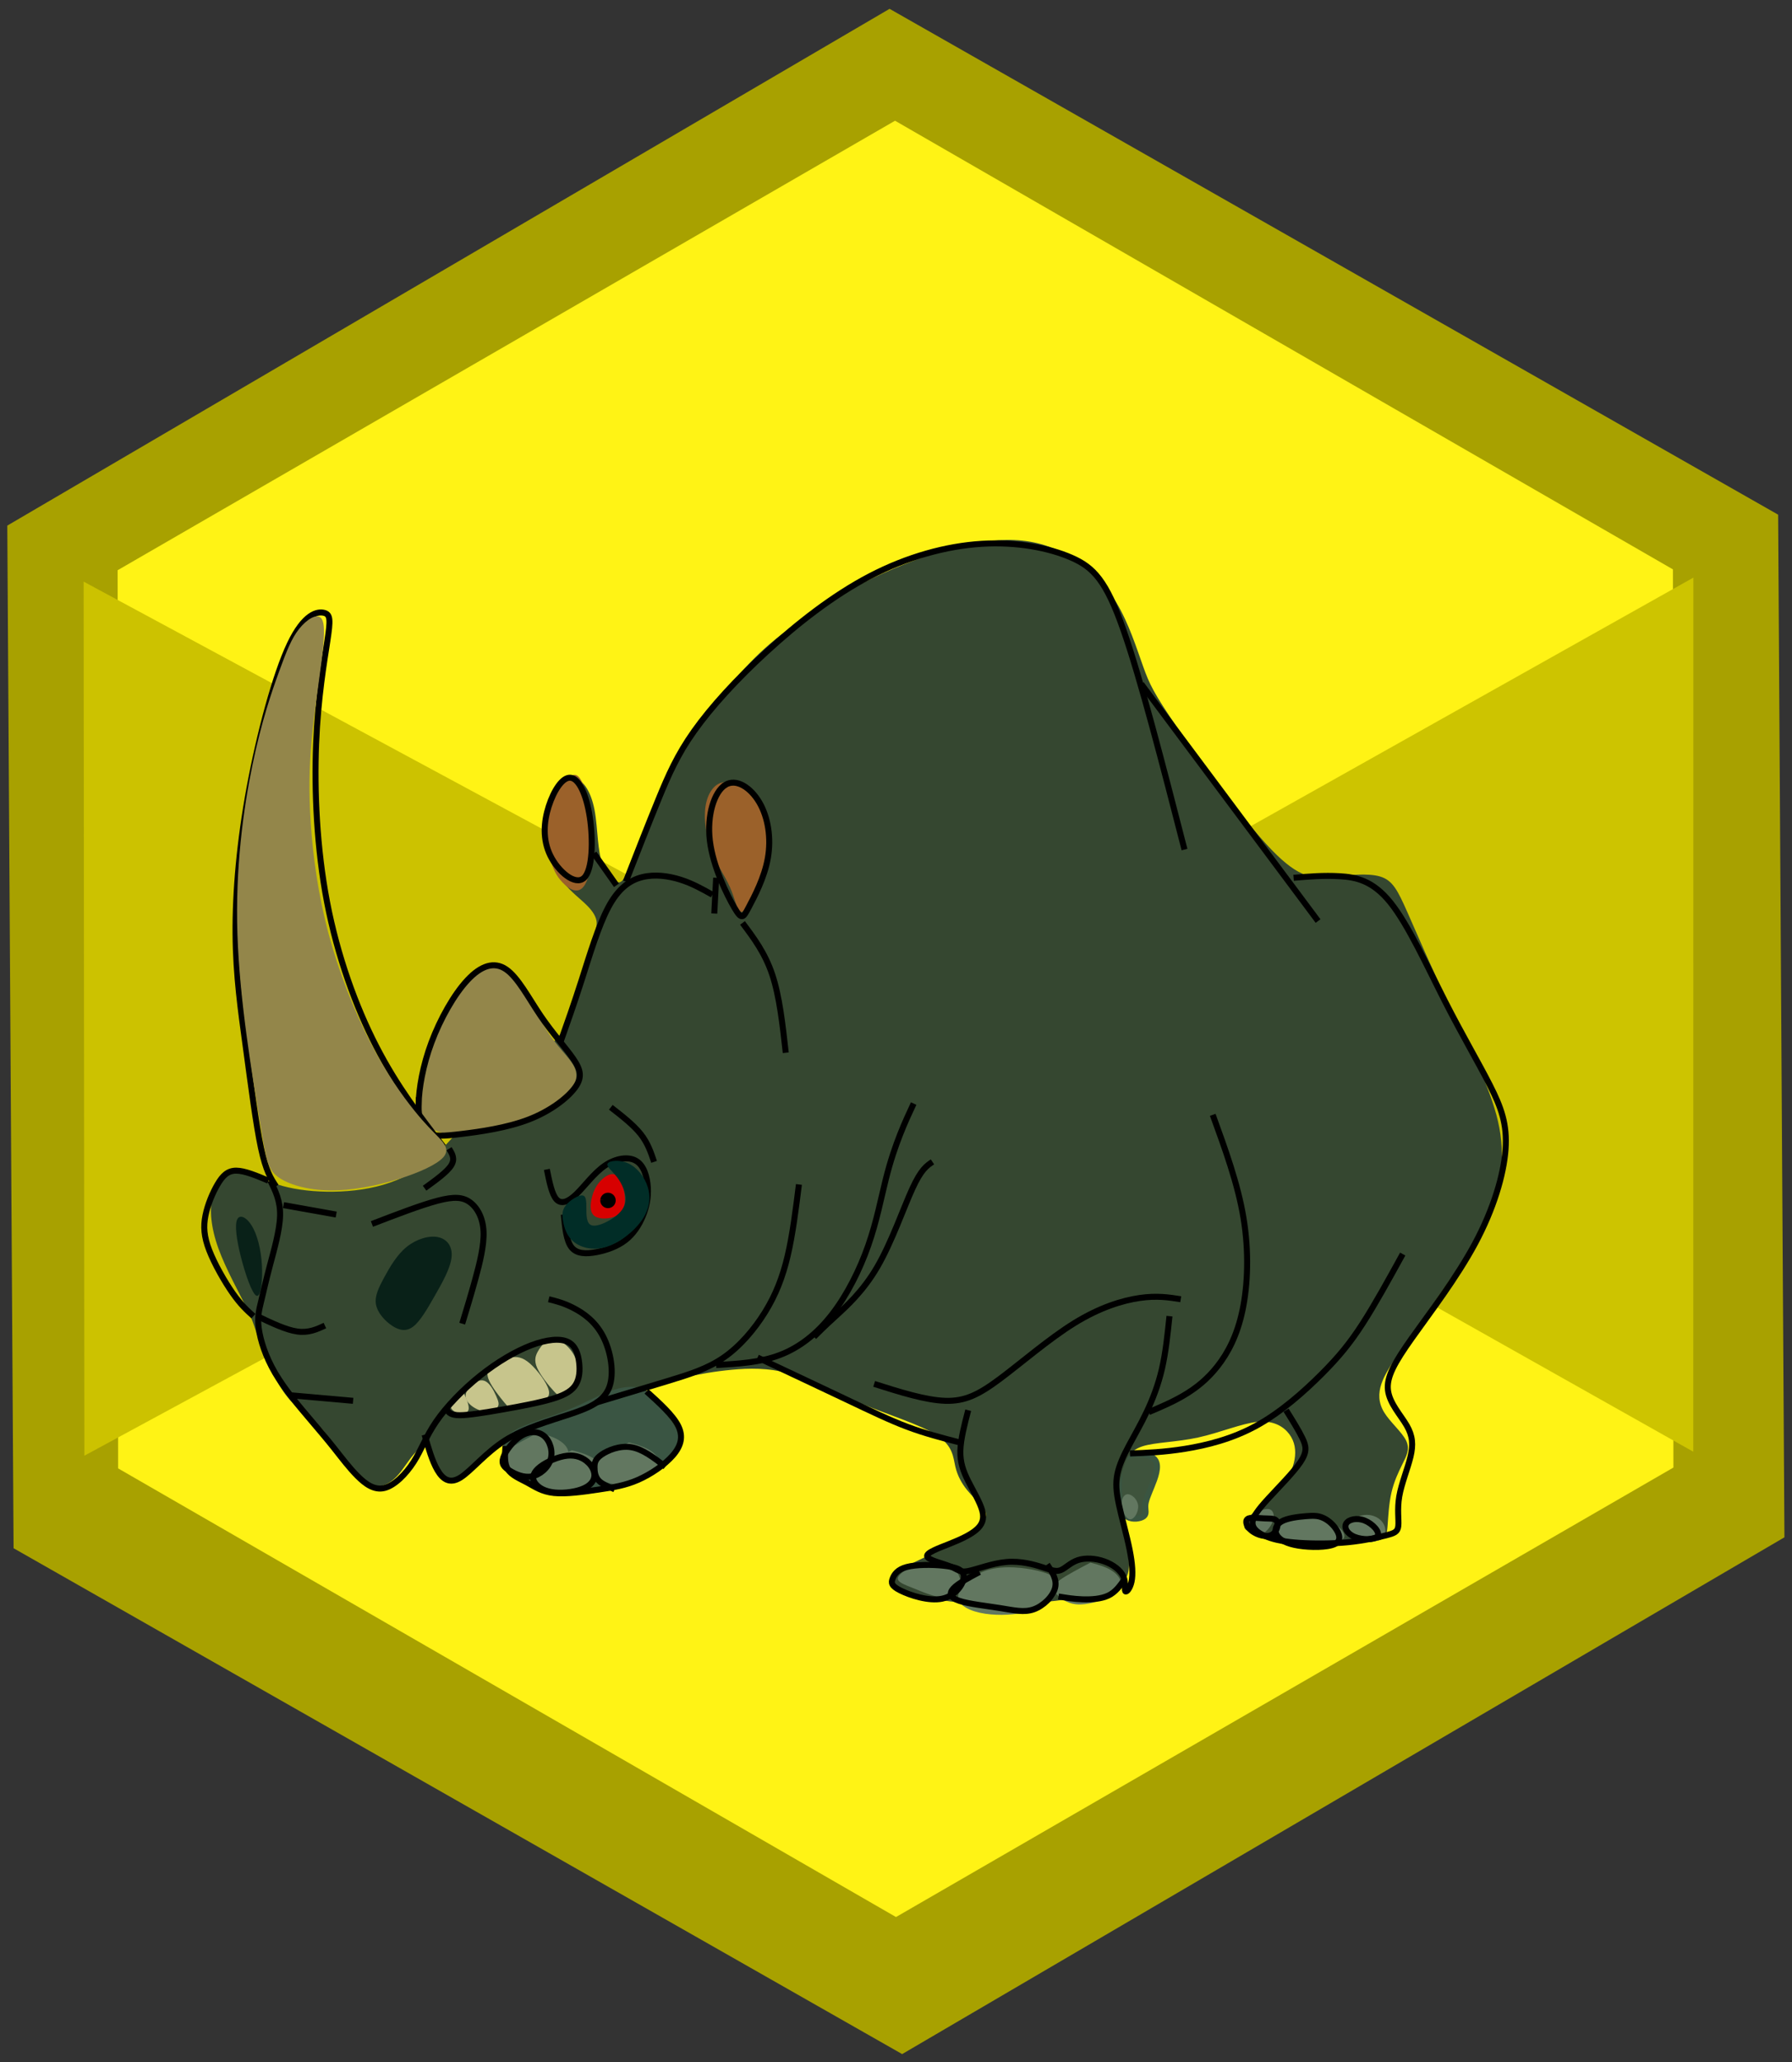 <?xml version="1.0" encoding="UTF-8" standalone="no"?>
<!-- Created with Inkscape (http://www.inkscape.org/) -->

<svg
   width="194.069mm"
   height="223.277mm"
   viewBox="0 0 194.069 223.277"
   version="1.1"
   id="svg1"
   xml:space="preserve"
   sodipodi:docname="rho2.svg"
   inkscape:version="1.4.2 (1:1.4.2+202505120738+ebf0e940d0)"
   xmlns:inkscape="http://www.inkscape.org/namespaces/inkscape"
   xmlns:sodipodi="http://sodipodi.sourceforge.net/DTD/sodipodi-0.dtd"
   xmlns="http://www.w3.org/2000/svg"
   xmlns:svg="http://www.w3.org/2000/svg"><rect x="0" y="0" width="194.069" height="223.277" fill="#333333" stroke="none"/><sodipodi:namedview
     id="namedview1"
     pagecolor="#ffffff"
     bordercolor="#000000"
     borderopacity="0.25"
     inkscape:showpageshadow="2"
     inkscape:pageopacity="0.0"
     inkscape:pagecheckerboard="0"
     inkscape:deskcolor="#d1d1d1"
     inkscape:document-units="mm"
     inkscape:zoom="0.59605505"
     inkscape:cx="-14.260428"
     inkscape:cy="155.18701"
     inkscape:window-width="1854"
     inkscape:window-height="1131"
     inkscape:window-x="66"
     inkscape:window-y="32"
     inkscape:window-maximized="1"
     inkscape:current-layer="layer1"><inkscape:page
       x="0"
       y="0"
       width="194.069"
       height="223.277"
       id="page2"
       margin="0"
       bleed="0" /></sodipodi:namedview><defs
     id="defs1"><inkscape:path-effect
       effect="bspline"
       id="path-effect70"
       is_visible="true"
       lpeversion="1.3"
       weight="33.333"
       steps="2"
       helper_size="0"
       apply_no_weight="true"
       apply_with_weight="true"
       only_selected="false"
       uniform="false" /><inkscape:path-effect
       effect="bspline"
       id="path-effect69"
       is_visible="true"
       lpeversion="1.3"
       weight="33.333"
       steps="2"
       helper_size="0"
       apply_no_weight="true"
       apply_with_weight="true"
       only_selected="false"
       uniform="false" /><inkscape:path-effect
       effect="bspline"
       id="path-effect68"
       is_visible="true"
       lpeversion="1.3"
       weight="33.333"
       steps="2"
       helper_size="0"
       apply_no_weight="true"
       apply_with_weight="true"
       only_selected="false"
       uniform="false" /><inkscape:path-effect
       effect="bspline"
       id="path-effect67"
       is_visible="true"
       lpeversion="1.3"
       weight="33.333"
       steps="2"
       helper_size="0"
       apply_no_weight="true"
       apply_with_weight="true"
       only_selected="false"
       uniform="false" /><inkscape:path-effect
       effect="bspline"
       id="path-effect66"
       is_visible="true"
       lpeversion="1.3"
       weight="33.333"
       steps="2"
       helper_size="0"
       apply_no_weight="true"
       apply_with_weight="true"
       only_selected="false"
       uniform="false" /><inkscape:path-effect
       effect="bspline"
       id="path-effect65"
       is_visible="true"
       lpeversion="1.3"
       weight="33.333"
       steps="2"
       helper_size="0"
       apply_no_weight="true"
       apply_with_weight="true"
       only_selected="false"
       uniform="false" /><inkscape:path-effect
       effect="bspline"
       id="path-effect64"
       is_visible="true"
       lpeversion="1.3"
       weight="33.333"
       steps="2"
       helper_size="0"
       apply_no_weight="true"
       apply_with_weight="true"
       only_selected="false"
       uniform="false" /><inkscape:path-effect
       effect="bspline"
       id="path-effect63"
       is_visible="true"
       lpeversion="1.3"
       weight="33.333"
       steps="2"
       helper_size="0"
       apply_no_weight="true"
       apply_with_weight="true"
       only_selected="false"
       uniform="false" /><inkscape:path-effect
       effect="bspline"
       id="path-effect62"
       is_visible="true"
       lpeversion="1.3"
       weight="33.333"
       steps="2"
       helper_size="0"
       apply_no_weight="true"
       apply_with_weight="true"
       only_selected="false"
       uniform="false" /><inkscape:path-effect
       effect="bspline"
       id="path-effect61"
       is_visible="true"
       lpeversion="1.3"
       weight="33.333"
       steps="2"
       helper_size="0"
       apply_no_weight="true"
       apply_with_weight="true"
       only_selected="false"
       uniform="false" /><inkscape:path-effect
       effect="bspline"
       id="path-effect60"
       is_visible="true"
       lpeversion="1.3"
       weight="33.333"
       steps="2"
       helper_size="0"
       apply_no_weight="true"
       apply_with_weight="true"
       only_selected="false"
       uniform="false" /><inkscape:path-effect
       effect="bspline"
       id="path-effect59"
       is_visible="true"
       lpeversion="1.3"
       weight="33.333"
       steps="2"
       helper_size="0"
       apply_no_weight="true"
       apply_with_weight="true"
       only_selected="false"
       uniform="false" /><inkscape:path-effect
       effect="bspline"
       id="path-effect58"
       is_visible="true"
       lpeversion="1.3"
       weight="33.333"
       steps="2"
       helper_size="0"
       apply_no_weight="true"
       apply_with_weight="true"
       only_selected="false"
       uniform="false" /><inkscape:path-effect
       effect="bspline"
       id="path-effect57"
       is_visible="true"
       lpeversion="1.3"
       weight="33.333"
       steps="2"
       helper_size="0"
       apply_no_weight="true"
       apply_with_weight="true"
       only_selected="false"
       uniform="false" /><inkscape:path-effect
       effect="bspline"
       id="path-effect56"
       is_visible="true"
       lpeversion="1.3"
       weight="33.333"
       steps="2"
       helper_size="0"
       apply_no_weight="true"
       apply_with_weight="true"
       only_selected="false"
       uniform="false" /><inkscape:path-effect
       effect="bspline"
       id="path-effect55"
       is_visible="true"
       lpeversion="1.3"
       weight="33.333"
       steps="2"
       helper_size="0"
       apply_no_weight="true"
       apply_with_weight="true"
       only_selected="false"
       uniform="false" /><inkscape:path-effect
       effect="bspline"
       id="path-effect54"
       is_visible="true"
       lpeversion="1.3"
       weight="33.333"
       steps="2"
       helper_size="0"
       apply_no_weight="true"
       apply_with_weight="true"
       only_selected="false"
       uniform="false" /><inkscape:path-effect
       effect="bspline"
       id="path-effect53"
       is_visible="true"
       lpeversion="1.3"
       weight="33.333"
       steps="2"
       helper_size="0"
       apply_no_weight="true"
       apply_with_weight="true"
       only_selected="false"
       uniform="false" /><inkscape:path-effect
       effect="bspline"
       id="path-effect52"
       is_visible="true"
       lpeversion="1.3"
       weight="33.333"
       steps="2"
       helper_size="0"
       apply_no_weight="true"
       apply_with_weight="true"
       only_selected="false"
       uniform="false" /><inkscape:path-effect
       effect="bspline"
       id="path-effect51"
       is_visible="true"
       lpeversion="1.3"
       weight="33.333"
       steps="2"
       helper_size="0"
       apply_no_weight="true"
       apply_with_weight="true"
       only_selected="false"
       uniform="false" /><inkscape:path-effect
       effect="bspline"
       id="path-effect50"
       is_visible="true"
       lpeversion="1.3"
       weight="33.333"
       steps="2"
       helper_size="0"
       apply_no_weight="true"
       apply_with_weight="true"
       only_selected="false"
       uniform="false" /><inkscape:path-effect
       effect="bspline"
       id="path-effect49"
       is_visible="true"
       lpeversion="1.3"
       weight="33.333"
       steps="2"
       helper_size="0"
       apply_no_weight="true"
       apply_with_weight="true"
       only_selected="false"
       uniform="false" /><inkscape:path-effect
       effect="bspline"
       id="path-effect48"
       is_visible="true"
       lpeversion="1.3"
       weight="33.333"
       steps="2"
       helper_size="0"
       apply_no_weight="true"
       apply_with_weight="true"
       only_selected="false"
       uniform="false" /><inkscape:path-effect
       effect="bspline"
       id="path-effect47"
       is_visible="true"
       lpeversion="1.3"
       weight="33.333"
       steps="2"
       helper_size="0"
       apply_no_weight="true"
       apply_with_weight="true"
       only_selected="false"
       uniform="false" /><inkscape:path-effect
       effect="bspline"
       id="path-effect46"
       is_visible="true"
       lpeversion="1.3"
       weight="33.333"
       steps="2"
       helper_size="0"
       apply_no_weight="true"
       apply_with_weight="true"
       only_selected="false"
       uniform="false" /><inkscape:path-effect
       effect="bspline"
       id="path-effect45"
       is_visible="true"
       lpeversion="1.3"
       weight="33.333"
       steps="2"
       helper_size="0"
       apply_no_weight="true"
       apply_with_weight="true"
       only_selected="false"
       uniform="false" /><inkscape:path-effect
       effect="bspline"
       id="path-effect44"
       is_visible="true"
       lpeversion="1.3"
       weight="33.333"
       steps="2"
       helper_size="0"
       apply_no_weight="true"
       apply_with_weight="true"
       only_selected="false"
       uniform="false" /><inkscape:path-effect
       effect="bspline"
       id="path-effect43"
       is_visible="true"
       lpeversion="1.3"
       weight="33.333"
       steps="2"
       helper_size="0"
       apply_no_weight="true"
       apply_with_weight="true"
       only_selected="false"
       uniform="false" /><inkscape:path-effect
       effect="bspline"
       id="path-effect42"
       is_visible="true"
       lpeversion="1.3"
       weight="33.333"
       steps="2"
       helper_size="0"
       apply_no_weight="true"
       apply_with_weight="true"
       only_selected="false"
       uniform="false" /><inkscape:path-effect
       effect="bspline"
       id="path-effect41"
       is_visible="true"
       lpeversion="1.3"
       weight="33.333"
       steps="2"
       helper_size="0"
       apply_no_weight="true"
       apply_with_weight="true"
       only_selected="false"
       uniform="false" /><inkscape:path-effect
       effect="bspline"
       id="path-effect40"
       is_visible="true"
       lpeversion="1.3"
       weight="33.333"
       steps="2"
       helper_size="0"
       apply_no_weight="true"
       apply_with_weight="true"
       only_selected="false"
       uniform="false" /><inkscape:path-effect
       effect="bspline"
       id="path-effect39"
       is_visible="true"
       lpeversion="1.3"
       weight="33.333"
       steps="2"
       helper_size="0"
       apply_no_weight="true"
       apply_with_weight="true"
       only_selected="false"
       uniform="false" /><inkscape:path-effect
       effect="bspline"
       id="path-effect38"
       is_visible="true"
       lpeversion="1.3"
       weight="33.333"
       steps="2"
       helper_size="0"
       apply_no_weight="true"
       apply_with_weight="true"
       only_selected="false"
       uniform="false" /><inkscape:path-effect
       effect="bspline"
       id="path-effect37"
       is_visible="true"
       lpeversion="1.3"
       weight="33.333"
       steps="2"
       helper_size="0"
       apply_no_weight="true"
       apply_with_weight="true"
       only_selected="false"
       uniform="false" /><inkscape:path-effect
       effect="bspline"
       id="path-effect36"
       is_visible="true"
       lpeversion="1.3"
       weight="33.333"
       steps="2"
       helper_size="0"
       apply_no_weight="true"
       apply_with_weight="true"
       only_selected="false"
       uniform="false" /><inkscape:path-effect
       effect="bspline"
       id="path-effect35"
       is_visible="true"
       lpeversion="1.3"
       weight="33.333"
       steps="2"
       helper_size="0"
       apply_no_weight="true"
       apply_with_weight="true"
       only_selected="false"
       uniform="false" /><inkscape:path-effect
       effect="bspline"
       id="path-effect34"
       is_visible="true"
       lpeversion="1.3"
       weight="33.333"
       steps="2"
       helper_size="0"
       apply_no_weight="true"
       apply_with_weight="true"
       only_selected="false"
       uniform="false" /><inkscape:path-effect
       effect="bspline"
       id="path-effect33"
       is_visible="true"
       lpeversion="1.3"
       weight="33.333"
       steps="2"
       helper_size="0"
       apply_no_weight="true"
       apply_with_weight="true"
       only_selected="false"
       uniform="false" /><inkscape:path-effect
       effect="bspline"
       id="path-effect32"
       is_visible="true"
       lpeversion="1.3"
       weight="33.333"
       steps="2"
       helper_size="0"
       apply_no_weight="true"
       apply_with_weight="true"
       only_selected="false"
       uniform="false" /><inkscape:path-effect
       effect="bspline"
       id="path-effect31"
       is_visible="true"
       lpeversion="1.3"
       weight="33.333"
       steps="2"
       helper_size="0"
       apply_no_weight="true"
       apply_with_weight="true"
       only_selected="false"
       uniform="false" /><inkscape:path-effect
       effect="bspline"
       id="path-effect30"
       is_visible="true"
       lpeversion="1.3"
       weight="33.333"
       steps="2"
       helper_size="0"
       apply_no_weight="true"
       apply_with_weight="true"
       only_selected="false"
       uniform="false" /><inkscape:path-effect
       effect="bspline"
       id="path-effect29"
       is_visible="true"
       lpeversion="1.3"
       weight="33.333"
       steps="2"
       helper_size="0"
       apply_no_weight="true"
       apply_with_weight="true"
       only_selected="false"
       uniform="false" /><inkscape:path-effect
       effect="bspline"
       id="path-effect28"
       is_visible="true"
       lpeversion="1.3"
       weight="33.333"
       steps="2"
       helper_size="0"
       apply_no_weight="true"
       apply_with_weight="true"
       only_selected="false"
       uniform="false" /><inkscape:path-effect
       effect="bspline"
       id="path-effect27"
       is_visible="true"
       lpeversion="1.3"
       weight="33.333"
       steps="2"
       helper_size="0"
       apply_no_weight="true"
       apply_with_weight="true"
       only_selected="false"
       uniform="false" /><inkscape:path-effect
       effect="bspline"
       id="path-effect26"
       is_visible="true"
       lpeversion="1.3"
       weight="33.333"
       steps="2"
       helper_size="0"
       apply_no_weight="true"
       apply_with_weight="true"
       only_selected="false"
       uniform="false" /><inkscape:path-effect
       effect="bspline"
       id="path-effect25"
       is_visible="true"
       lpeversion="1.3"
       weight="33.333"
       steps="2"
       helper_size="0"
       apply_no_weight="true"
       apply_with_weight="true"
       only_selected="false"
       uniform="false" /><inkscape:path-effect
       effect="bspline"
       id="path-effect24"
       is_visible="true"
       lpeversion="1.3"
       weight="33.333"
       steps="2"
       helper_size="0"
       apply_no_weight="true"
       apply_with_weight="true"
       only_selected="false"
       uniform="false" /><inkscape:path-effect
       effect="bspline"
       id="path-effect23"
       is_visible="true"
       lpeversion="1.3"
       weight="33.333"
       steps="2"
       helper_size="0"
       apply_no_weight="true"
       apply_with_weight="true"
       only_selected="false"
       uniform="false" /><inkscape:path-effect
       effect="bspline"
       id="path-effect22"
       is_visible="true"
       lpeversion="1.3"
       weight="33.333"
       steps="2"
       helper_size="0"
       apply_no_weight="true"
       apply_with_weight="true"
       only_selected="false"
       uniform="false" /><inkscape:path-effect
       effect="bspline"
       id="path-effect21"
       is_visible="true"
       lpeversion="1.3"
       weight="33.333"
       steps="2"
       helper_size="0"
       apply_no_weight="true"
       apply_with_weight="true"
       only_selected="false"
       uniform="false" /><inkscape:path-effect
       effect="bspline"
       id="path-effect20"
       is_visible="true"
       lpeversion="1.3"
       weight="33.333"
       steps="2"
       helper_size="0"
       apply_no_weight="true"
       apply_with_weight="true"
       only_selected="false"
       uniform="false" /><inkscape:path-effect
       effect="bspline"
       id="path-effect19"
       is_visible="true"
       lpeversion="1.3"
       weight="33.333"
       steps="2"
       helper_size="0"
       apply_no_weight="true"
       apply_with_weight="true"
       only_selected="false"
       uniform="false" /><inkscape:path-effect
       effect="bspline"
       id="path-effect18"
       is_visible="true"
       lpeversion="1.3"
       weight="33.333"
       steps="2"
       helper_size="0"
       apply_no_weight="true"
       apply_with_weight="true"
       only_selected="false"
       uniform="false" /><inkscape:path-effect
       effect="bspline"
       id="path-effect17"
       is_visible="true"
       lpeversion="1.3"
       weight="33.333"
       steps="2"
       helper_size="0"
       apply_no_weight="true"
       apply_with_weight="true"
       only_selected="false"
       uniform="false" /><inkscape:path-effect
       effect="bspline"
       id="path-effect16"
       is_visible="true"
       lpeversion="1.3"
       weight="33.333"
       steps="2"
       helper_size="0"
       apply_no_weight="true"
       apply_with_weight="true"
       only_selected="false"
       uniform="false" /><inkscape:path-effect
       effect="bspline"
       id="path-effect15"
       is_visible="true"
       lpeversion="1.3"
       weight="33.333"
       steps="2"
       helper_size="0"
       apply_no_weight="true"
       apply_with_weight="true"
       only_selected="false"
       uniform="false" /><inkscape:path-effect
       effect="bspline"
       id="path-effect14"
       is_visible="true"
       lpeversion="1.3"
       weight="33.333"
       steps="2"
       helper_size="0"
       apply_no_weight="true"
       apply_with_weight="true"
       only_selected="false"
       uniform="false" /><inkscape:path-effect
       effect="bspline"
       id="path-effect13"
       is_visible="true"
       lpeversion="1.3"
       weight="33.333"
       steps="2"
       helper_size="0"
       apply_no_weight="true"
       apply_with_weight="true"
       only_selected="false"
       uniform="false" /><inkscape:path-effect
       effect="bspline"
       id="path-effect12"
       is_visible="true"
       lpeversion="1.3"
       weight="33.333"
       steps="2"
       helper_size="0"
       apply_no_weight="true"
       apply_with_weight="true"
       only_selected="false"
       uniform="false" /><inkscape:path-effect
       effect="bspline"
       id="path-effect11"
       is_visible="true"
       lpeversion="1.3"
       weight="33.333"
       steps="2"
       helper_size="0"
       apply_no_weight="true"
       apply_with_weight="true"
       only_selected="false"
       uniform="false" /><inkscape:path-effect
       effect="bspline"
       id="path-effect10"
       is_visible="true"
       lpeversion="1.3"
       weight="33.333"
       steps="2"
       helper_size="0"
       apply_no_weight="true"
       apply_with_weight="true"
       only_selected="false"
       uniform="false" /><inkscape:path-effect
       effect="bspline"
       id="path-effect9"
       is_visible="true"
       lpeversion="1.3"
       weight="33.333"
       steps="2"
       helper_size="0"
       apply_no_weight="true"
       apply_with_weight="true"
       only_selected="false"
       uniform="false" /><inkscape:path-effect
       effect="bspline"
       id="path-effect23-5"
       is_visible="true"
       lpeversion="1.3"
       weight="33.333"
       steps="2"
       helper_size="0"
       apply_no_weight="true"
       apply_with_weight="true"
       only_selected="false"
       uniform="false" /><inkscape:path-effect
       effect="bspline"
       id="path-effect23-7"
       is_visible="true"
       lpeversion="1.3"
       weight="33.333"
       steps="2"
       helper_size="0"
       apply_no_weight="true"
       apply_with_weight="true"
       only_selected="false"
       uniform="false" /><inkscape:path-effect
       effect="bspline"
       id="path-effect23-6"
       is_visible="true"
       lpeversion="1.3"
       weight="33.333"
       steps="2"
       helper_size="0"
       apply_no_weight="true"
       apply_with_weight="true"
       only_selected="false"
       uniform="false" /></defs><g
     id="layer1"
     transform="translate(-8.771,-22.784)"><path
       style="fill:#a8a100;fill-opacity:1;stroke:#ffffff;stroke-width:0.6;stroke-opacity:0"
       id="path1"
       d="m 29.961,108.715 -40.66,6.508 -25.966,-31.958 14.694,-38.466 40.66,-6.508 25.966,31.958 z"
       transform="matrix(2.506,-0.975,0.975,2.506,20.941,-53.996)" /><path
       style="fill:#fff315;fill-opacity:1;stroke:#ffffff;stroke-width:0.6;stroke-opacity:0"
       id="path2"
       d="M 54.215,114.422 15.147,137.005 -23.945,114.463 -23.969,69.338 15.099,46.754 54.191,69.296 Z"
       transform="matrix(2.155,0,0,2.155,73.163,-64.9)" /><path
       style="fill:#ccc200;fill-opacity:1;stroke:#ffffff;stroke-width:0.6;stroke-opacity:0"
       id="path3"
       d="M 531.452,116.621 428.389,178.546 426.293,58.328 Z"
       transform="matrix(0.841,0.013,-0.014,0.787,-339.866,34.311)" /><path
       style="fill:#cdc400;fill-opacity:1;stroke:#ffffff;stroke-width:0.6;stroke-opacity:0"
       id="path3-7"
       d="M 531.452,116.621 428.389,178.546 426.293,58.328 Z"
       transform="matrix(-0.808,0.013,0.014,0.787,535.786,33.878)" /><path
       style="fill:#3e533c;fill-opacity:1;stroke:#3a5541;stroke-width:0.5;stroke-dasharray:none;stroke-opacity:1"
       d="m 16.069,45.331 c 0.34,0.523 -0.026,1.465 -0.314,2.171 -0.288,0.706 -0.497,1.177 -0.523,1.569 -0.026,0.392 0.131,0.706 -0.131,0.915 -0.262,0.209 -0.942,0.314 -1.36,0.052 -0.419,-0.262 -0.575,-0.889 -0.654,-1.648 -0.078,-0.759 -0.078,-1.648 0.026,-2.302 0.105,-0.654 0.314,-1.072 0.942,-1.229 0.628,-0.157 1.674,-0.052 2.014,0.471 z"
       id="path57"
       inkscape:path-effect="#path-effect57"
       inkscape:original-d="m 16.775141,44.912206 c -0.366191,0.941634 -0.732382,1.883269 -1.098573,2.824903 -0.209257,0.470827 -0.418504,0.941635 -0.627756,1.412452 0.156942,0.313886 0.313878,0.627756 0.470817,0.941633 -0.680083,0.10463 -1.360139,0.209254 -2.040208,0.313881 -0.156943,-0.627769 -0.313878,-1.255514 -0.470818,-1.88327 0,-0.88934 0,-1.778643 0,-2.667965 0.209257,-0.418512 0.418505,-0.837008 0.627757,-1.255512 1.046281,0.104628 2.092521,0.209252 3.138781,0.313878 z"
       transform="matrix(1.298,0,0,1.298,113.036,122.065)" /><path
       style="fill:#354730;fill-opacity:1;stroke:#000000;stroke-width:0"
       d="m -27.456,-4.968 c 0.497,-1.282 1.177,-3.165 2.249,-5.31 1.072,-2.145 2.537,-4.551 3.767,-6.356 1.229,-1.805 2.223,-3.008 3.243,-4.107 1.02,-1.099 2.066,-2.093 3.688,-3.296 1.622,-1.203 3.819,-2.616 6.121,-3.793 2.302,-1.177 4.708,-2.119 6.879,-2.746 2.171,-0.628 4.107,-0.942 5.833,-0.863 1.726,0.078 3.243,0.549 4.682,1.412 1.439,0.863 2.799,2.119 3.819,3.819 1.02,1.7 1.7,3.845 2.223,5.31 0.523,1.465 0.889,2.249 2.851,5.101 1.962,2.851 5.519,7.768 7.873,10.201 2.354,2.433 3.505,2.38 4.917,2.249 1.412,-0.131 3.086,-0.34 4.133,-0.026 1.046,0.314 1.465,1.151 2.276,2.982 0.811,1.831 2.014,4.656 3.531,7.821 1.517,3.165 3.348,6.67 4.028,9.626 0.68,2.956 0.209,5.362 -0.785,7.664 -0.994,2.302 -2.511,4.499 -3.871,6.461 -1.36,1.962 -2.563,3.688 -3.426,4.944 -0.863,1.256 -1.386,2.04 -1.648,2.825 -0.262,0.785 -0.262,1.569 0.235,2.38 0.497,0.811 1.491,1.648 1.831,2.354 0.34,0.706 0.026,1.282 -0.314,1.962 -0.34,0.68 -0.706,1.465 -0.915,2.38 -0.209,0.915 -0.262,1.962 -0.314,2.668 -0.052,0.706 -0.105,1.072 -0.575,1.256 -0.471,0.183 -1.36,0.183 -2.38,0.288 -1.02,0.105 -2.171,0.314 -3.348,0.209 -1.177,-0.105 -2.38,-0.523 -3.348,-0.759 -0.968,-0.235 -1.7,-0.288 -2.066,-0.497 -0.366,-0.209 -0.366,-0.575 0.209,-1.203 0.575,-0.628 1.726,-1.517 2.485,-2.354 0.759,-0.837 1.125,-1.622 1.256,-2.38 0.131,-0.759 0.026,-1.491 -0.445,-2.119 -0.471,-0.628 -1.308,-1.151 -2.642,-1.02 -1.334,0.131 -3.165,0.915 -4.97,1.308 -1.805,0.392 -3.583,0.392 -4.63,0.732 -1.046,0.34 -1.36,1.02 -1.622,1.883 -0.262,0.863 -0.471,1.909 -0.392,3.034 0.078,1.125 0.445,2.328 0.654,3.243 0.209,0.915 0.262,1.543 0.209,2.066 -0.052,0.523 -0.209,0.942 -0.837,1.334 -0.628,0.392 -1.726,0.759 -3.322,1.046 -1.596,0.288 -3.688,0.497 -5.728,0.549 -2.04,0.052 -4.028,-0.052 -5.702,-0.314 -1.674,-0.262 -3.034,-0.68 -3.714,-1.099 -0.68,-0.419 -0.68,-0.837 0.209,-1.412 0.889,-0.575 2.668,-1.308 4.08,-2.04 1.412,-0.732 2.459,-1.465 2.877,-2.014 C 2.127,49.882 1.918,49.516 1.578,49.123 1.238,48.731 0.767,48.313 0.349,47.789 -0.07,47.266 -0.436,46.639 -0.619,45.854 -0.802,45.069 -0.802,44.128 -2.162,43.238 c -1.36,-0.889 -4.08,-1.726 -6.382,-2.668 -2.302,-0.942 -4.185,-1.988 -5.938,-2.485 -1.753,-0.497 -3.374,-0.445 -4.787,-0.314 -1.412,0.131 -2.616,0.34 -4.264,0.706 -1.648,0.366 -3.74,0.889 -4.917,1.386 -1.177,0.497 -1.439,0.968 -2.982,1.517 -1.543,0.549 -4.368,1.177 -6.278,2.145 -1.909,0.968 -2.903,2.276 -3.636,2.982 -0.732,0.706 -1.203,0.811 -1.569,0.706 -0.366,-0.105 -0.628,-0.419 -0.889,-1.099 -0.262,-0.68 -0.523,-1.726 -0.942,-1.909 -0.419,-0.183 -0.994,0.497 -1.439,1.099 -0.445,0.602 -0.759,1.125 -1.256,1.569 -0.497,0.445 -1.177,0.811 -2.014,0.497 -0.837,-0.314 -1.831,-1.308 -2.459,-2.223 -0.628,-0.915 -0.889,-1.752 -1.622,-2.511 -0.732,-0.759 -1.936,-1.439 -2.93,-2.746 -0.994,-1.308 -1.779,-3.243 -2.197,-4.42 -0.419,-1.177 -0.471,-1.596 -1.072,-2.825 -0.602,-1.229 -1.752,-3.27 -2.38,-5.022 -0.628,-1.753 -0.732,-3.217 -0.497,-4.211 0.235,-0.994 0.811,-1.517 1.308,-1.857 0.497,-0.34 0.915,-0.497 1.543,-0.314 0.628,0.183 1.465,0.706 2.59,1.072 1.125,0.366 2.537,0.575 4.08,0.602 1.543,0.026 3.217,-0.131 4.734,-0.575 1.517,-0.445 2.877,-1.177 3.767,-1.883 0.889,-0.706 1.308,-1.386 2.982,-3.034 1.674,-1.648 4.604,-4.263 6.33,-5.885 1.726,-1.622 2.249,-2.249 2.773,-3.74 0.523,-1.491 1.046,-3.845 1.412,-5.205 0.366,-1.36 0.575,-1.726 0.549,-2.145 -0.026,-0.419 -0.288,-0.889 -0.811,-1.412 -0.523,-0.523 -1.308,-1.099 -1.988,-1.936 -0.68,-0.837 -1.256,-1.936 -1.36,-3.139 -0.105,-1.203 0.262,-2.511 0.575,-3.426 0.314,-0.915 0.575,-1.439 0.811,-1.779 0.235,-0.34 0.445,-0.497 0.759,-0.445 0.314,0.052 0.732,0.314 1.072,0.785 0.34,0.471 0.602,1.151 0.759,1.962 0.157,0.811 0.209,1.752 0.288,2.537 0.078,0.785 0.183,1.412 0.314,1.831 0.131,0.419 0.288,0.628 0.549,0.968 0.262,0.34 0.628,0.811 0.968,0.706 0.34,-0.105 0.654,-0.785 1.151,-2.066 z"
       id="path9"
       inkscape:path-effect="#path-effect9"
       inkscape:original-d="m -27.638619,-4.3666668 c 0.680069,-1.8832698 1.360138,-3.7665369 2.040207,-5.6498062 1.464794,-2.406447 2.92953,-4.812798 4.394295,-7.219199 0.993968,-1.203222 1.987897,-2.406399 2.981844,-3.609599 1.04628,-0.993966 2.09252,-1.987894 3.138781,-2.981841 2.197191,-1.412481 4.394294,-2.824903 6.591441,-4.237355 2.4064475,-0.941655 4.8127985,-1.88327 7.2191979,-2.824903 1.93562077,-0.313886 3.871164,-0.627759 5.8067461,-0.941636 1.5171081,0.470826 3.0341556,0.941636 4.5512334,1.412451 1.3601656,1.255538 2.7202776,2.511026 4.0804166,3.76654 0.680082,2.144876 1.360138,4.289668 2.040207,6.434502 0.366199,0.784709 0.732383,1.569389 1.098574,2.354085 3.557357,4.917522 7.114572,9.8348485 10.671858,14.7522744 1.150909,-0.052314 2.301773,-0.1046263 3.45266,-0.1569392 1.67405,-0.2092563 3.348033,-0.4185049 5.02205,-0.6277559 0.418513,0.8370247 0.837009,1.6740166 1.255514,2.5110249 1.203222,2.8249599 2.406399,5.6498071 3.609597,8.4747104 1.830993,3.5050434 3.661912,7.0099464 5.492869,10.5149184 -0.470826,2.406448 -0.941634,4.812799 -1.412452,7.219198 -1.517108,2.197191 -3.034154,4.394294 -4.551233,6.591442 -1.203224,1.726364 -2.406398,3.452659 -3.609599,5.178989 -0.523142,0.784711 -1.046261,1.569391 -1.569391,2.354086 0,0.784712 0,1.569391 0,2.354087 0.993967,0.837025 1.987896,1.674017 2.981843,2.511025 -0.313886,0.575455 -0.627756,1.150887 -0.941634,1.72633 -0.366199,0.784711 -0.732383,1.569391 -1.098574,2.354086 -0.05232,1.046282 -0.104627,2.092522 -0.15694,3.138783 -0.05231,0.366196 -0.104627,0.732382 -0.156938,1.098573 -0.88934,0 -1.778644,0 -2.667965,0 -1.15091,0.209257 -2.301773,0.418502 -3.45266,0.627756 -1.203224,-0.418512 -2.406399,-0.837009 -3.609599,-1.255514 -0.732397,-0.05231 -1.464765,-0.104624 -2.197147,-0.156938 0,-0.366199 0,-0.732382 0,-1.098573 1.150909,-0.889339 2.301773,-1.778644 3.45266,-2.667965 0.366198,-0.784711 0.732382,-1.569391 1.098573,-2.354086 -0.104628,-0.732397 -0.209252,-1.464765 -0.313878,-2.197147 -0.837025,-0.523141 -1.674017,-1.046261 -2.511025,-1.569391 -1.830993,0.784711 -3.661912,1.569391 -5.492868,2.354086 -1.778678,0 -3.557286,0 -5.335929,0 -0.313884,0.680083 -0.627756,1.360139 -0.941634,2.040208 -0.209257,1.046282 -0.418505,2.092521 -0.627757,3.138782 0.366199,1.203223 0.732383,2.4064 1.098574,3.609598 0.05231,0.627769 0.104626,1.255514 0.156939,1.88327 -0.156942,0.418512 -0.313878,0.837009 -0.470817,1.255514 -1.098596,0.366196 -2.197147,0.73238 -3.295721,1.098571 -2.092563,0.209256 -4.1850422,0.418505 -6.2775635,0.627758 -1.9879347,-0.104629 -3.97578999,-0.209253 -5.963685,-0.313878 -1.360166,-0.418512 -2.7202775,-0.837009 -4.0804163,-1.255514 0,-0.418512 0,-0.837009 0,-1.255511 1.7786787,-0.732399 3.5572859,-1.464765 5.33592904,-2.197148 C 0.24424553,51.712884 1.2904853,50.980517 2.3367459,50.248135 2.1274896,49.881935 1.9182415,49.515752 1.7089894,49.149561 1.2381629,48.731048 0.76735508,48.312553 0.29653778,47.894048 -0.0696609,47.266279 -0.43584475,46.638536 -0.80203576,46.010779 c 0,-0.941653 0,-1.883269 0,-2.824903 -2.72033204,-0.837025 -5.44055504,-1.674017 -8.16083234,-2.511026 -1.8833069,-1.046281 -3.7665379,-2.092521 -5.6498069,-3.138781 -1.621736,0.05231 -3.243407,0.104626 -4.865112,0.156939 -1.203222,0.209256 -2.406399,0.418504 -3.6096,0.627756 -2.092563,0.523141 -4.185041,1.046261 -6.277562,1.569391 -0.26157,0.470827 -0.523131,0.941635 -0.784696,1.412452 -2.824959,0.627769 -5.649807,1.255512 -8.47471,1.883269 -0.993968,1.307852 -1.987894,2.615651 -2.981843,3.923477 -0.470826,0.104628 -0.941634,0.209252 -1.412452,0.313878 -0.26157,-0.313884 -0.523129,-0.627756 -0.784693,-0.941634 -0.261573,-1.046282 -0.523132,-2.092522 -0.784696,-3.138782 -0.575456,0.680083 -1.150887,1.360139 -1.72633,2.040208 -0.313886,0.523141 -0.627758,1.046261 -0.941636,1.569391 -0.680082,0.366198 -1.360138,0.732382 -2.040207,1.098573 -0.993968,-0.993967 -1.987897,-1.987895 -2.981844,-2.981842 -0.26157,-0.837025 -0.523129,-1.674017 -0.784696,-2.511026 -1.203222,-0.680082 -2.406398,-1.360138 -3.609596,-2.040208 -0.784712,-1.93562 -1.569392,-3.871164 -2.354088,-5.806746 -0.05231,-0.418512 -0.104624,-0.837008 -0.156938,-1.255512 -1.150911,-2.040249 -2.301774,-4.080417 -3.452661,-6.120625 -0.104627,-1.464794 -0.209252,-2.929529 -0.313878,-4.394294 0.575455,-0.523141 1.150887,-1.04626 1.726329,-1.569391 0.418513,-0.156942 0.83701,-0.313878 1.255514,-0.470817 0.837025,0.523141 1.674016,1.046261 2.511026,1.569391 1.41248,0.209256 2.824903,0.418504 4.237355,0.627756 1.67405,-0.156942 3.348034,-0.313878 5.022051,-0.470817 1.360164,-0.732397 2.720276,-1.464765 4.080414,-2.197147 0.418513,-0.680083 0.83701,-1.360139 1.255514,-2.040208 2.929589,-2.615704 5.859058,-5.231303 8.788588,-7.846955 0.523142,-0.6277683 1.04626,-1.2555121 1.569392,-1.8832685 0.523139,-2.3541334 1.04626,-4.7081726 1.569389,-7.0622588 0.209256,-0.3661984 0.418505,-0.73238229 0.627758,-1.09857355 -0.261572,-0.47082657 -0.523131,-0.94163435 -0.784695,-1.41245165 -0.784712,-0.5754547 -1.569392,-1.1508867 -2.354088,-1.72633 -0.575453,-1.0985958 -1.150885,-2.1971484 -1.72633,-3.2957196 0.366199,-1.3078539 0.732383,-2.6156523 1.098574,-3.9234771 0.26157,-0.5231418 0.523132,-1.0462608 0.784696,-1.5693918 0.209256,-0.156943 0.418505,-0.313878 0.627756,-0.470818 0.418512,0.261572 0.837009,0.523131 1.255514,0.784696 0.261569,0.680082 0.523129,1.360138 0.784696,2.0402071 0.05231,0.9416547 0.104624,1.8832698 0.156937,2.8249033 0.10463,0.627769 0.209251,1.2555141 0.313878,1.8832698 0.156943,0.2092563 0.313878,0.4185047 0.470818,0.6277557 0.366199,0.4708279 0.732383,0.9416356 1.098574,1.4124529 0.313883,-0.6800831 0.627756,-1.3601395 0.941634,-2.0402086 z"
       transform="matrix(1.298,0,0,1.298,113.036,122.065)" /><path
       style="fill:#93864a;fill-opacity:1;stroke:#000000;stroke-width:0"
       d="m -32.268,12.923 c -0.183,-0.915 -1.229,-1.648 -2.276,-3.217 -1.046,-1.569 -2.093,-3.976 -3.008,-5.074 -0.915,-1.099 -1.7,-0.889 -2.537,-0.471 -0.837,0.419 -1.726,1.046 -2.616,2.537 -0.889,1.491 -1.779,3.845 -2.302,5.728 -0.523,1.883 -0.68,3.296 -0.235,4.237 0.445,0.942 1.491,1.412 2.668,1.465 1.177,0.052 2.485,-0.314 4.028,-0.732 1.543,-0.419 3.322,-0.889 4.551,-1.674 1.229,-0.785 1.909,-1.883 1.726,-2.799 z"
       id="path11"
       inkscape:path-effect="#path-effect11"
       inkscape:original-d="m -31.405156,12.739694 c -1.046261,-0.732383 -2.092521,-1.464765 -3.138781,-2.197148 -1.046282,-2.4064469 -2.092524,-4.8127981 -3.138784,-7.2191973 -0.784709,0.2092563 -1.56939,0.4185042 -2.354085,0.6277562 -0.889339,0.627769 -1.778643,1.2555128 -2.667966,1.8832693 -0.889339,2.354133 -1.778643,4.7081718 -2.667963,7.0622588 -0.156943,1.41248 -0.313878,2.824903 -0.470818,4.237355 1.046281,0.470827 2.09252,0.941634 3.138781,1.412452 1.307854,-0.366199 2.615652,-0.732383 3.923477,-1.098574 1.77868,-0.470827 3.557286,-0.941634 5.335929,-1.412452 0.680085,-1.098595 1.360141,-2.197147 2.04021,-3.29572 z"
       transform="matrix(1.298,0,0,1.298,113.036,122.065)" /><path
       style="fill:#9b612a;fill-opacity:1;stroke:#000000;stroke-width:0"
       d="m -31.614,-2.562 c 0.523,-0.706 0.837,-2.589 0.785,-4.316 -0.052,-1.726 -0.471,-3.296 -0.837,-4.159 -0.366,-0.863 -0.68,-1.02 -1.256,-0.575 -0.575,0.445 -1.412,1.491 -1.726,2.746 -0.314,1.256 -0.105,2.72 0.157,3.767 0.262,1.046 0.575,1.674 1.099,2.223 0.523,0.549 1.256,1.02 1.779,0.314 z"
       id="path12"
       inkscape:path-effect="#path-effect12"
       inkscape:original-d="m -31.405156,-1.3848238 c 0.313878,-1.883269 0.627755,-3.766539 0.941633,-5.6498061 -0.418512,-1.5694236 -0.837009,-3.1387841 -1.255511,-4.7081731 -0.313886,-0.156943 -0.627759,-0.313878 -0.941636,-0.470818 -0.837026,1.046282 -1.674016,2.092521 -2.511026,3.1387811 0.209257,1.4647942 0.418505,2.9295302 0.627759,4.3942952 0.313883,0.627769 0.627755,1.2555127 0.941633,1.8832692 0.732396,0.4708266 1.464765,0.9416344 2.197148,1.4124517 z"
       transform="matrix(1.298,0,0,1.298,113.036,122.065)" /><path
       style="fill:#9b612a;fill-opacity:1;stroke:#000000;stroke-width:0"
       d="m -18.562,-0.443 c 0.288,0.157 0.706,-0.471 1.229,-1.386 0.523,-0.915 1.151,-2.119 1.334,-3.453 0.183,-1.334 -0.078,-2.799 -0.497,-3.714 -0.419,-0.915 -0.994,-1.282 -1.648,-1.648 -0.654,-0.366 -1.386,-0.732 -2.014,-0.549 -0.628,0.183 -1.151,0.915 -1.308,1.988 -0.157,1.072 0.052,2.485 0.497,3.662 0.445,1.177 1.125,2.119 1.543,3.06 0.419,0.942 0.575,1.883 0.863,2.04 z"
       id="path13"
       inkscape:path-effect="#path-effect13"
       inkscape:original-d="m -18.693091,0.34150622 c 0.418504,-0.62775649 0.837009,-1.25551272 1.255512,-1.88326922 0.627769,-1.2032236 1.255513,-2.4063991 1.883269,-3.6095998 -0.26157,-1.4647941 -0.52313,-2.9295275 -0.784695,-4.3942925 -0.575455,-0.3661992 -1.150887,-0.7323827 -1.726331,-1.0985737 -0.732396,-0.366199 -1.464765,-0.732383 -2.197147,-1.098574 -0.52314,0.732396 -1.046261,1.464765 -1.56939,2.1971477 0.209257,1.4124781 0.418505,2.8249033 0.627756,4.2373549 0.680082,0.9416521 1.360138,1.8832684 2.040207,2.8249031 0.156943,0.9416534 0.313878,1.88326891 0.470819,2.82490352 z"
       transform="matrix(1.298,0,0,1.298,113.036,122.065)" /><path
       style="fill:#3a5543;fill-opacity:1;stroke:#000000;stroke-width:0"
       d="m -26.514,39.445 c 0.654,0.34 1.02,1.02 1.517,1.674 0.497,0.654 1.125,1.282 1.256,1.988 0.131,0.706 -0.235,1.491 -1.072,2.276 -0.837,0.785 -2.145,1.569 -3.662,2.093 -1.517,0.523 -3.243,0.785 -4.682,0.68 -1.439,-0.105 -2.589,-0.575 -3.453,-1.229 -0.863,-0.654 -1.439,-1.491 -1.648,-2.223 -0.209,-0.732 -0.052,-1.36 0.915,-1.909 0.968,-0.549 2.746,-1.02 4.264,-1.622 1.517,-0.602 2.773,-1.334 3.871,-1.7 1.099,-0.366 2.04,-0.366 2.694,-0.026 z"
       id="path14"
       inkscape:path-effect="#path-effect14"
       inkscape:original-d="m -26.226168,39.10546 c 0.366191,0.680069 0.732383,1.360138 1.098574,2.040208 0.627769,0.627769 1.255514,1.255512 1.88327,1.883269 -0.366199,0.784711 -0.732383,1.569391 -1.098574,2.354086 -1.307851,0.784711 -2.615652,1.569391 -3.923477,2.354086 -1.726364,0.26157 -3.452659,0.52313 -5.178991,0.784696 -1.150909,-0.470827 -2.301772,-0.941635 -3.452659,-1.412452 -0.575456,-0.837025 -1.150888,-1.674017 -1.72633,-2.511025 0.156943,-0.627769 0.313878,-1.255513 0.470818,-1.883269 1.778678,-0.470827 3.557286,-0.941635 5.335929,-1.412452 1.255538,-0.732397 2.511025,-1.464765 3.766537,-2.197147 0.941655,0 1.88327,0 2.824903,0 z"
       transform="matrix(1.298,0,0,1.298,113.036,122.065)" /><path
       style="fill:#c7c58c;fill-opacity:1;stroke:#000000;stroke-width:0"
       d="m -34.335,35.208 c -0.419,0.078 -0.785,0.497 -1.046,0.915 -0.262,0.419 -0.419,0.837 -0.131,1.491 0.288,0.654 1.02,1.543 1.412,1.962 0.392,0.419 0.445,0.366 0.602,0.288 0.157,-0.078 0.419,-0.183 0.654,-0.392 0.235,-0.209 0.445,-0.523 0.575,-0.942 0.131,-0.419 0.183,-0.942 0.052,-1.439 -0.131,-0.497 -0.445,-0.968 -0.837,-1.334 -0.392,-0.366 -0.863,-0.628 -1.282,-0.549 z"
       id="path15"
       inkscape:path-effect="#path-effect15"
       inkscape:original-d="m -34.387,34.868104 c -0.366191,0.418505 -0.732382,0.837009 -1.098574,1.255513 -0.156943,0.418513 -0.313878,0.837008 -0.470818,1.255513 0.732399,0.889339 1.464765,1.778643 2.197148,2.667964 0.05232,-0.05231 0.104627,-0.104626 0.15694,-0.156939 0.26157,-0.104628 0.523129,-0.209252 0.784696,-0.313878 0.209256,-0.313885 0.418505,-0.627757 0.627756,-0.941635 0.05231,-0.52314 0.104627,-1.04626 0.156937,-1.569391 -0.313883,-0.470826 -0.627755,-0.941634 -0.941633,-1.412451 -0.470826,-0.26157 -0.941634,-0.52313 -1.412452,-0.784696 z"
       transform="matrix(1.298,0,0,1.298,113.036,122.065)" /><path
       style="fill:#c7c58c;fill-opacity:1;stroke:#000000;stroke-width:0"
       d="m -34.544,39.472 c -0.157,-0.628 -0.942,-1.674 -1.569,-2.223 -0.628,-0.549 -1.099,-0.602 -1.648,-0.497 -0.549,0.105 -1.177,0.366 -1.543,0.68 -0.366,0.314 -0.471,0.68 -0.209,1.256 0.262,0.575 0.889,1.36 1.256,1.805 0.366,0.445 0.471,0.549 0.915,0.497 0.445,-0.052 1.229,-0.262 1.857,-0.471 0.628,-0.209 1.099,-0.419 0.942,-1.046 z"
       id="path16"
       inkscape:path-effect="#path-effect16"
       inkscape:original-d="m -33.916182,39.890155 c -0.784696,-1.046261 -1.569392,-2.092521 -2.354088,-3.138782 -0.470826,-0.05231 -0.941633,-0.104626 -1.412451,-0.156939 -0.627769,0.261571 -1.255512,0.523131 -1.883267,0.784696 -0.10463,0.366198 -0.209254,0.732382 -0.313881,1.098573 0.627769,0.784711 1.255514,1.569391 1.88327,2.354087 0.104629,0.104628 0.209254,0.209252 0.313878,0.313878 0.784712,-0.209257 1.569392,-0.418504 2.354088,-0.627757 0.470826,-0.209256 0.941633,-0.418504 1.412451,-0.627756 z"
       transform="matrix(1.298,0,0,1.298,113.036,122.065)" /><path
       style="fill:#c7c58c;fill-opacity:1;stroke:#000000;stroke-width:0"
       d="m -40.037,38.661 c -0.523,-0.078 -1.203,0.497 -1.386,0.994 -0.183,0.497 0.131,0.915 0.549,1.203 0.419,0.288 0.942,0.445 1.334,0.419 0.392,-0.026 0.654,-0.235 0.759,-0.445 0.105,-0.209 0.052,-0.419 -0.157,-0.889 -0.209,-0.471 -0.575,-1.203 -1.099,-1.282 z"
       id="path17"
       inkscape:path-effect="#path-effect17"
       inkscape:original-d="m -39.879869,38.006886 c -0.680069,0.575443 -1.360138,1.150887 -2.040207,1.72633 0.313886,0.418512 0.627755,0.837008 0.941636,1.255513 0.523139,0.156942 1.04626,0.313878 1.569389,0.470817 0.26157,-0.209256 0.523132,-0.418504 0.784696,-0.627756 -0.05231,-0.209257 -0.104627,-0.418505 -0.15694,-0.627757 -0.366197,-0.732397 -0.732383,-1.464765 -1.098574,-2.197147 z"
       transform="matrix(1.298,0,0,1.298,113.036,122.065)" /><path
       style="fill:#c7c58c;fill-opacity:1;stroke:#000000;stroke-width:0"
       d="m -41.606,39.759 c -0.157,-0.34 -0.157,-0.34 -0.157,-0.34 -0.419,0.419 -0.837,0.837 -0.942,1.177 -0.105,0.34 0.105,0.602 0.471,0.732 0.366,0.131 0.889,0.131 0.994,-0.209 0.105,-0.34 -0.209,-1.02 -0.366,-1.36 z"
       id="path18"
       inkscape:path-effect="#path-effect18"
       inkscape:original-d="m -41.763136,39.419338 c 0,0 0,0 0,0 0,0 -0.837009,0.837008 -1.255514,1.255512 0.209256,0.261571 0.418505,0.523131 0.627758,0.784696 0.52314,0 1.046261,0 1.56939,0 -0.313884,-0.680083 -0.627756,-1.360139 -0.941634,-2.040208 z"
       transform="matrix(1.298,0,0,1.298,113.036,122.065)" /><path
       style="fill:#092118;fill-opacity:1;stroke:#000000;stroke-width:0"
       d="m -43.777,26.707 c -0.759,-0.157 -1.805,0.157 -2.616,0.811 -0.811,0.654 -1.386,1.648 -1.857,2.511 -0.471,0.863 -0.837,1.596 -0.706,2.302 0.131,0.706 0.759,1.386 1.36,1.779 0.602,0.392 1.177,0.497 1.752,0.052 0.575,-0.445 1.151,-1.439 1.779,-2.537 0.628,-1.099 1.308,-2.302 1.412,-3.217 0.105,-0.915 -0.366,-1.543 -1.125,-1.7 z"
       id="path19"
       inkscape:path-effect="#path-effect19"
       inkscape:original-d="m -43.489465,26.236455 c -1.046261,0.313878 -2.092524,0.627756 -3.138784,0.941634 -0.575453,0.993968 -1.150885,1.987895 -1.72633,2.981843 -0.366196,0.732397 -0.732382,1.464765 -1.098574,2.197147 0.627769,0.680083 1.255515,1.360139 1.88327,2.040208 0.575456,0.104628 1.150887,0.209252 1.72633,0.313878 0.575455,-0.993967 1.150887,-1.987895 1.726329,-2.981842 0.680085,-1.203224 1.360141,-2.406399 2.04021,-3.609599 -0.470828,-0.627769 -0.941636,-1.255513 -1.412451,-1.883269 z"
       transform="matrix(1.298,0,0,1.298,113.036,122.065)" /><path
       style="fill:#092118;fill-opacity:1;stroke:#000000;stroke-width:0"
       d="m -58.477,29.009 c -0.078,-1.308 -0.392,-2.511 -0.837,-3.243 -0.445,-0.732 -1.02,-0.994 -1.229,-0.523 -0.209,0.471 -0.052,1.674 0.314,3.113 0.366,1.439 0.942,3.113 1.308,3.243 0.366,0.131 0.523,-1.282 0.445,-2.589 z"
       id="path20"
       inkscape:path-effect="#path-effect20"
       inkscape:original-d="m -58.24174,28.904419 c -0.313878,-1.203199 -0.627756,-2.406399 -0.941634,-3.609599 -0.575455,-0.26157 -1.150887,-0.52313 -1.726332,-0.784695 0.156943,1.203224 0.313881,2.406399 0.470818,3.609599 0.575456,1.67405 1.150887,3.348033 1.72633,5.02205 0.156943,-1.41248 0.313877,-2.824903 0.470818,-4.237355 z"
       transform="matrix(1.298,0,0,1.298,113.036,122.065)" /><path
       style="fill:#627760;fill-opacity:1;stroke:#000000;stroke-width:0"
       d="m -3.601,53.962 c 0.863,-0.262 1.752,-0.262 2.276,-0.131 0.523,0.131 0.68,0.392 0.863,0.785 0.183,0.392 0.392,0.915 0.235,1.36 -0.157,0.445 -0.68,0.811 -1.412,0.785 -0.732,-0.026 -1.674,-0.445 -2.459,-0.759 -0.785,-0.314 -1.412,-0.523 -1.308,-0.889 0.105,-0.366 0.942,-0.889 1.805,-1.151 z"
       id="path21"
       inkscape:path-effect="#path-effect21"
       inkscape:original-d="m -3.6269393,53.700794 c 0.8893214,0 1.7786429,0 2.66796435,0 0.1569421,0.261572 0.31387812,0.523131 0.47081731,0.784696 0.20925631,0.523142 0.41850415,1.04626 0.62775623,1.569392 -0.52314078,0.366196 -1.04626038,0.732382 -1.56939089,1.098573 -0.9416533,-0.418512 -1.8832689,-0.837009 -2.8249035,-1.255514 -0.6277687,-0.209256 -1.2555125,-0.418504 -1.883269,-0.627755 0.8370253,-0.523143 1.6740169,-1.046261 2.5110255,-1.569392 z"
       transform="matrix(1.298,0,0,1.298,113.036,122.065)" /><path
       style="fill:#627760;fill-opacity:1;stroke:#000000;stroke-width:0"
       d="m -0.384,56.709 c -2.3e-7,-0.759 1.046,-1.805 2.433,-2.223 1.386,-0.419 3.113,-0.209 4.211,0.052 1.099,0.262 1.569,0.575 1.7,0.994 0.131,0.419 -0.078,0.942 -0.497,1.386 -0.419,0.445 -1.046,0.811 -2.04,1.046 -0.994,0.235 -2.354,0.34 -3.557,0.157 -1.203,-0.183 -2.249,-0.654 -2.249,-1.412 z"
       id="path22"
       inkscape:path-effect="#path-effect22"
       inkscape:original-d="m -1.4297923,56.996515 c 1.0462607,-1.04626 2.09252108,-2.092521 3.1387817,-3.138781 1.7263645,0.209256 3.4526598,0.418505 5.1789898,0.627756 0.4708267,0.313885 0.9416345,0.627755 1.4124517,0.941633 -0.2092562,0.523142 -0.4185042,1.046261 -0.6277563,1.569392 -0.6277689,0.366199 -1.2555127,0.732383 -1.8832689,1.098574 -1.360166,0.104627 -2.7202775,0.209251 -4.0804163,0.313878 -1.04628152,-0.470826 -2.092521,-0.941634 -3.1387817,-1.412452 z"
       transform="matrix(1.298,0,0,1.298,113.036,122.065)" /><path
       style="fill:#627760;fill-opacity:1;stroke:#000000;stroke-width:0"
       d="m 10.942,53.936 c -0.288,-0.078 -0.288,-0.078 -0.288,-0.078 -0.994,0.523 -1.988,1.046 -2.537,1.439 -0.549,0.392 -0.654,0.654 -0.392,1.046 0.262,0.392 0.889,0.915 1.779,0.994 0.889,0.078 2.04,-0.288 2.746,-0.68 0.706,-0.392 0.968,-0.811 0.915,-1.203 -0.052,-0.392 -0.418,-0.759 -0.889,-1.02 -0.471,-0.262 -1.046,-0.419 -1.334,-0.497 z"
       id="path23"
       inkscape:path-effect="#path-effect23"
       inkscape:original-d="m 10.654517,53.857734 c 0,0 0,0 0,0 0,0 -1.9878949,1.04626 -2.9818424,1.569389 -0.1046281,0.261573 -0.2092521,0.523132 -0.3138782,0.784696 0.6277689,0.523142 1.2555127,1.046261 1.8832691,1.569392 1.1509095,-0.366199 2.3017735,-0.732383 3.4526595,-1.098574 0.261571,-0.418512 0.52313,-0.837009 0.784696,-1.255514 -0.366199,-0.366196 -0.732383,-0.732382 -1.098574,-1.098574 -0.575455,-0.15694 -1.150887,-0.313877 -1.72633,-0.470815 z"
       transform="matrix(1.298,0,0,1.298,113.036,122.065)" /><path
       style="fill:#627760;fill-opacity:1;stroke:#000000;stroke-width:0"
       d="m 10.942,53.936 c -0.288,-0.078 -0.288,-0.078 -0.288,-0.078 -0.994,0.523 -1.988,1.046 -2.537,1.439 -0.549,0.392 -0.654,0.654 -0.392,1.046 0.262,0.392 0.889,0.915 1.779,0.994 0.889,0.078 2.04,-0.288 2.746,-0.68 0.706,-0.392 0.968,-0.811 0.915,-1.203 -0.052,-0.392 -0.418,-0.759 -0.889,-1.02 -0.471,-0.262 -1.046,-0.419 -1.334,-0.497 z"
       id="path23-9"
       inkscape:path-effect="#path-effect23-5"
       inkscape:original-d="m 10.654517,53.857734 c 0,0 0,0 0,0 0,0 -1.9878949,1.04626 -2.9818424,1.569389 -0.1046281,0.261573 -0.2092521,0.523132 -0.3138782,0.784696 0.6277689,0.523142 1.2555127,1.046261 1.8832691,1.569392 1.1509095,-0.366199 2.3017735,-0.732383 3.4526595,-1.098574 0.261571,-0.418512 0.52313,-0.837009 0.784696,-1.255514 -0.366199,-0.366196 -0.732383,-0.732382 -1.098574,-1.098574 -0.575455,-0.15694 -1.150887,-0.313877 -1.72633,-0.470815 z"
       transform="matrix(1.298,0,0,1.298,56.876,109.893)" /><path
       style="fill:#627760;fill-opacity:1;stroke:#000000;stroke-width:0"
       d="m 10.942,53.936 c -0.288,-0.078 -0.288,-0.078 -0.288,-0.078 -0.994,0.523 -1.988,1.046 -2.537,1.439 -0.549,0.392 -0.654,0.654 -0.392,1.046 0.262,0.392 0.889,0.915 1.779,0.994 0.889,0.078 2.04,-0.288 2.746,-0.68 0.706,-0.392 0.968,-0.811 0.915,-1.203 -0.052,-0.392 -0.418,-0.759 -0.889,-1.02 -0.471,-0.262 -1.046,-0.419 -1.334,-0.497 z"
       id="path23-3"
       inkscape:path-effect="#path-effect23-7"
       inkscape:original-d="m 10.654517,53.857734 c 0,0 0,0 0,0 0,0 -1.9878949,1.04626 -2.9818424,1.569389 -0.1046281,0.261573 -0.2092521,0.523132 -0.3138782,0.784696 0.6277689,0.523142 1.2555127,1.046261 1.8832691,1.569392 1.1509095,-0.366199 2.3017735,-0.732383 3.4526595,-1.098574 0.261571,-0.418512 0.52313,-0.837009 0.784696,-1.255514 -0.366199,-0.366196 -0.732383,-0.732382 -1.098574,-1.098574 -0.575455,-0.15694 -1.150887,-0.313877 -1.72633,-0.470815 z"
       transform="matrix(1.298,0,0,1.298,63.049,109.056)" /><path
       style="fill:#627760;fill-opacity:1;stroke:#000000;stroke-width:0"
       d="m 10.942,53.936 c -0.288,-0.078 -0.288,-0.078 -0.288,-0.078 -0.994,0.523 -1.988,1.046 -2.537,1.439 -0.549,0.392 -0.654,0.654 -0.392,1.046 0.262,0.392 0.889,0.915 1.779,0.994 0.889,0.078 2.04,-0.288 2.746,-0.68 0.706,-0.392 0.968,-0.811 0.915,-1.203 -0.052,-0.392 -0.418,-0.759 -0.889,-1.02 -0.471,-0.262 -1.046,-0.419 -1.334,-0.497 z"
       id="path23-1"
       inkscape:path-effect="#path-effect23-6"
       inkscape:original-d="m 10.654517,53.857734 c 0,0 0,0 0,0 0,0 -1.9878949,1.04626 -2.9818424,1.569389 -0.1046281,0.261573 -0.2092521,0.523132 -0.3138782,0.784696 0.6277689,0.523142 1.2555127,1.046261 1.8832691,1.569392 1.1509095,-0.366199 2.3017735,-0.732383 3.4526595,-1.098574 0.261571,-0.418512 0.52313,-0.837009 0.784696,-1.255514 -0.366199,-0.366196 -0.732383,-0.732382 -1.098574,-1.098574 -0.575455,-0.15694 -1.150887,-0.313877 -1.72633,-0.470815 z"
       transform="matrix(1.298,0,0,1.298,53.227,107.984)" /><path
       style="fill:#627760;fill-opacity:1;stroke:#000000;stroke-width:0"
       d="m 31.815,51.765 c 0.131,-0.314 -0.235,-0.837 -0.994,-1.229 -0.759,-0.392 -1.909,-0.654 -2.851,-0.523 -0.942,0.131 -1.674,0.654 -1.909,1.046 -0.235,0.392 0.026,0.654 0.837,0.837 0.811,0.183 2.171,0.288 3.165,0.288 0.994,-10e-7 1.622,-0.105 1.752,-0.419 z"
       id="path24"
       inkscape:path-effect="#path-effect24"
       inkscape:original-d="m 32.312111,51.974464 c -0.366191,-0.523129 -0.732383,-1.04626 -1.098574,-1.569389 -1.150909,-0.261572 -2.301773,-0.523132 -3.45266,-0.784696 -0.732397,0.523139 -1.464765,1.04626 -2.197147,1.569389 0.26157,0.261573 0.52313,0.523132 0.784696,0.784696 1.360166,0.10463 2.720277,0.209254 4.080416,0.313878 0.627768,-0.104627 1.255512,-0.209251 1.883269,-0.313878 z"
       transform="matrix(1.298,0,0,1.298,113.036,122.065)" /><path
       style="fill:#627760;fill-opacity:1;stroke:#000000;stroke-width:0"
       d="m 34.928,50.379 c -0.314,-0.34 -0.837,-0.549 -1.386,-0.497 -0.549,0.052 -1.125,0.366 -1.334,0.759 -0.209,0.392 -0.052,0.863 0.34,1.151 0.392,0.288 1.02,0.392 1.543,0.34 0.523,-0.052 0.942,-0.262 1.099,-0.602 0.157,-0.34 0.052,-0.811 -0.262,-1.151 z"
       id="path25"
       inkscape:path-effect="#path-effect25"
       inkscape:original-d="m 35.137014,50.248135 c -0.52313,-0.209251 -1.04626,-0.418505 -1.569391,-0.627756 -0.575454,0.313883 -1.150886,0.627756 -1.72633,0.941634 0.156943,0.470826 0.313879,0.941633 0.470818,1.412451 0.627768,0.10463 1.255512,0.209254 1.883269,0.313878 0.418512,-0.209256 0.837008,-0.418505 1.255512,-0.627756 -0.104627,-0.470826 -0.209251,-0.941633 -0.313878,-1.412451 z"
       transform="matrix(1.298,0,0,1.298,113.036,122.065)" /><path
       style="fill:#627760;fill-opacity:1;stroke:#000000;stroke-width:0"
       d="m 25.904,50.3 c 0.131,-0.471 -0.026,-0.889 -0.445,-0.915 -0.419,-0.026 -1.099,0.34 -1.412,0.732 -0.314,0.392 -0.262,0.811 -0.052,1.099 0.209,0.288 0.575,0.445 0.968,0.262 0.392,-0.183 0.811,-0.706 0.942,-1.177 z"
       id="path26"
       inkscape:path-effect="#path-effect26"
       inkscape:original-d="m 26.191486,50.248135 c -0.156939,-0.418505 -0.313878,-0.83701 -0.470817,-1.255513 -0.680083,0.366198 -1.360138,0.732381 -2.040208,1.098572 0.05231,0.418513 0.104626,0.83701 0.156939,1.255514 0.366199,0.156943 0.732383,0.313878 1.098574,0.470819 0.418512,-0.523143 0.837008,-1.046263 1.255512,-1.569392 z"
       transform="matrix(1.298,0,0,1.298,113.036,122.065)" /><path
       style="fill:#627760;fill-opacity:1;stroke:#000000;stroke-width:0"
       d="m 14.63,49.097 c -0.052,-0.523 -0.523,-0.942 -0.863,-0.942 -0.34,5e-6 -0.549,0.419 -0.497,0.942 0.052,0.523 0.366,1.151 0.706,1.151 0.34,-7e-6 0.706,-0.628 0.654,-1.151 z"
       id="path27"
       inkscape:path-effect="#path-effect27"
       inkscape:original-d="m 15.048812,48.992622 c -0.470818,-0.418504 -0.941635,-0.837009 -1.412452,-1.255513 -0.209256,0.418513 -0.418505,0.837009 -0.627757,1.255513 0.313885,0.627768 0.627757,1.255513 0.941635,1.883268 0.366198,-0.627769 0.732382,-1.255511 1.098574,-1.883268 z"
       transform="matrix(1.298,0,0,1.298,113.036,122.065)" /><path
       style="fill:#627760;fill-opacity:0;stroke:#000000;stroke-width:0"
       d="m -35.329,21.214 c 0.314,0.942 0.628,1.883 1.125,2.38 0.497,0.497 1.177,0.549 1.805,0.105 0.628,-0.445 1.203,-1.386 1.726,-2.066 0.523,-0.68 0.994,-1.099 1.596,-1.308 0.602,-0.209 1.334,-0.209 1.883,0.131 0.549,0.34 0.915,1.02 1.046,1.752 0.131,0.732 0.026,1.517 -0.209,2.223 -0.235,0.706 -0.602,1.334 -1.256,1.936 -0.654,0.602 -1.596,1.177 -2.433,1.465 -0.837,0.288 -1.569,0.288 -2.119,-0.078 -0.549,-0.366 -0.915,-1.099 -1.282,-1.831"
       id="path28"
       inkscape:path-effect="#path-effect28"
       inkscape:original-d="m -35.328633,21.214404 c 0.313877,0.941635 0.627755,1.883269 0.941633,2.824904 0.680082,0.05231 1.360138,0.104626 2.040207,0.156939 0.575456,-0.941654 1.150888,-1.883269 1.726333,-2.824904 0.470826,-0.418512 0.941633,-0.837008 1.412451,-1.255512 0.732396,0 1.464763,0 2.197145,0 0.366199,0.680083 0.732383,1.360138 1.098574,2.040208 -0.104627,0.784711 -0.209251,1.569391 -0.313878,2.354086 -0.366199,0.627769 -0.732382,1.255512 -1.098574,1.883269 -0.941652,0.575455 -1.883267,1.150886 -2.824903,1.72633 -0.732396,0 -1.464765,0 -2.197148,0 -0.366196,-0.732397 -0.732382,-1.464765 -1.098573,-2.197147"
       transform="matrix(1.298,0,0,1.298,113.036,122.065)" /><path
       style="fill:#d70000;fill-opacity:1;stroke:#000000;stroke-width:0"
       d="m -30.987,23.595 c -0.105,0.549 -0.105,1.125 0.314,1.386 0.419,0.262 1.256,0.209 1.779,-0.052 0.523,-0.262 0.732,-0.732 0.706,-1.439 -0.026,-0.706 -0.288,-1.648 -0.706,-1.936 -0.419,-0.288 -0.994,0.078 -1.386,0.523 -0.392,0.445 -0.602,0.968 -0.706,1.517 z"
       id="path29"
       inkscape:path-effect="#path-effect29"
       inkscape:original-d="m -31.091278,23.56849 c 0,0.575444 0,1.150887 0,1.72633 0.837025,-0.05231 1.674016,-0.104626 2.511025,-0.156939 0.209256,-0.470826 0.418505,-0.941634 0.627756,-1.412451 -0.26157,-0.941654 -0.523129,-1.88327 -0.784696,-2.824904 -0.575456,0.366199 -1.150887,0.732382 -1.72633,1.098574 -0.209256,0.52314 -0.418504,1.04626 -0.627755,1.56939 z"
       transform="matrix(1.298,0,0,1.298,113.036,122.065)" /><path
       style="fill:#d70000;fill-opacity:0;stroke:#000000;stroke-width:0.5;stroke-dasharray:none"
       d="m -57.771,21.999 c 0.419,0.837 0.837,1.674 0.811,2.903 -0.026,1.229 -0.497,2.851 -0.837,4.133 -0.34,1.282 -0.549,2.223 -0.732,2.982 -0.183,0.759 -0.34,1.334 -0.209,2.302 0.131,0.968 0.549,2.328 1.36,3.714 0.811,1.386 2.014,2.799 2.903,3.845 0.889,1.046 1.465,1.726 2.066,2.485 0.602,0.759 1.229,1.596 1.909,2.276 0.68,0.68 1.412,1.203 2.249,0.994 0.837,-0.209 1.779,-1.151 2.433,-2.171 0.654,-1.02 1.02,-2.119 1.883,-3.374 0.863,-1.256 2.223,-2.668 3.662,-3.819 1.439,-1.151 2.956,-2.04 4.264,-2.537 1.308,-0.497 2.406,-0.602 3.06,-0.288 0.654,0.314 0.863,1.046 0.942,1.726 0.078,0.68 0.026,1.308 -0.262,1.805 -0.288,0.497 -0.811,0.863 -1.909,1.203 -1.099,0.34 -2.773,0.654 -4.264,0.915 -1.491,0.262 -2.799,0.471 -3.531,0.471 -0.732,-2e-6 -0.889,-0.209 -1.046,-0.419"
       id="path30"
       inkscape:path-effect="#path-effect30"
       inkscape:original-d="m -57.770922,21.9991 c 0.418504,0.837008 0.837007,1.674016 1.255511,2.511025 -0.470826,1.621736 -0.941633,3.243408 -1.412451,4.865111 -0.209257,0.941654 -0.418505,1.883269 -0.627756,2.824904 -0.156943,0.575455 -0.313878,1.150887 -0.470818,1.72633 0.418512,1.360166 0.837009,2.720277 1.255514,4.080416 1.203222,1.41248 2.406398,2.824904 3.609599,4.237355 0.575453,0.680083 1.150885,1.360139 1.72633,2.040208 0.627768,0.837026 1.255511,1.674017 1.883267,2.511026 0.732398,0.52314 1.464765,1.04626 2.197147,1.56939 0.941655,-0.941653 1.88327,-1.883268 2.824904,-2.824903 0.366199,-1.098596 0.732382,-2.197147 1.098573,-3.295721 1.360168,-1.41248 2.720279,-2.824903 4.080418,-4.237355 1.517107,-0.889339 3.034154,-1.778643 4.551232,-2.667964 1.098595,-0.104628 2.197148,-0.209252 3.295722,-0.313878 0.209256,0.732396 0.418505,1.464764 0.627756,2.197147 -0.05231,0.627769 -0.104627,1.255512 -0.156941,1.883269 -0.523139,0.366198 -1.04626,0.732382 -1.569389,1.098573 -1.67405,0.313885 -3.348035,0.627757 -5.022051,0.941635 -1.307851,0.209256 -2.615652,0.418504 -3.923477,0.627756 -0.156943,-0.209256 -0.313878,-0.418504 -0.470818,-0.627756"
       transform="matrix(1.298,0,0,1.298,113.036,122.065)" /><path
       style="fill:#d70000;fill-opacity:0;stroke:#000000;stroke-width:0.5;stroke-dasharray:none"
       d="m -44.902,43.186 c 0.314,1.099 0.628,2.197 1.072,2.956 0.445,0.759 1.02,1.177 1.909,0.628 0.889,-0.549 2.093,-2.066 3.74,-3.113 1.648,-1.046 3.74,-1.622 5.388,-2.171 1.648,-0.549 2.851,-1.072 3.296,-2.249 0.445,-1.177 0.131,-3.008 -0.523,-4.263 -0.654,-1.256 -1.648,-1.936 -2.459,-2.354 -0.811,-0.419 -1.439,-0.575 -2.066,-0.732"
       id="path31"
       inkscape:path-effect="#path-effect31"
       inkscape:original-d="m -44.901917,43.185876 c 0.313878,1.098573 0.627756,2.197147 0.941633,3.295721 0.575456,0.418512 1.150888,0.837008 1.72633,1.255512 1.203224,-1.517108 2.406399,-3.034155 3.609599,-4.551233 2.092563,-0.575455 4.185042,-1.150887 6.277562,-1.72633 1.203225,-0.523141 2.406402,-1.046261 3.6096,-1.569391 -0.313883,-1.830993 -0.627756,-3.661912 -0.941634,-5.492868 -0.993968,-0.680083 -1.987896,-1.360139 -2.981843,-2.040208 -0.627769,-0.156942 -1.255512,-0.313878 -1.883267,-0.470817"
       transform="matrix(1.298,0,0,1.298,113.036,122.065)" /><path
       style="fill:#d70000;fill-opacity:0;stroke:#000000;stroke-width:0.5;stroke-dasharray:none"
       d="m -30.62,40.518 c 2.093,-0.628 4.185,-1.256 5.99,-1.805 1.805,-0.549 3.322,-1.02 4.682,-1.962 1.36,-0.942 2.563,-2.354 3.453,-3.793 0.889,-1.439 1.465,-2.903 1.883,-4.682 0.419,-1.779 0.68,-3.871 0.942,-5.964"
       id="path32"
       inkscape:path-effect="#path-effect32"
       inkscape:original-d="m -30.62046,40.517911 c 2.09252,-0.627756 4.185041,-1.255512 6.277562,-1.883269 1.517108,-0.470826 3.034154,-0.941634 4.551233,-1.412451 1.203224,-1.41248 2.406399,-2.824904 3.609599,-4.237356 0.575455,-1.464794 1.150887,-2.929529 1.72633,-4.394294 0.26157,-2.092563 0.52313,-4.185042 0.784695,-6.277563"
       transform="matrix(1.298,0,0,1.298,113.036,122.065)" /><path
       style="fill:#d70000;fill-opacity:0;stroke:#000000;stroke-width:0.5;stroke-dasharray:none"
       d="m -20.576,37.379 c 1.831,-0.105 3.662,-0.209 5.31,-0.837 1.648,-0.628 3.113,-1.779 4.368,-3.4 1.256,-1.622 2.302,-3.714 3.008,-5.728 0.706,-2.014 1.072,-3.95 1.465,-5.519 0.392,-1.569 0.811,-2.773 1.203,-3.767 0.392,-0.994 0.759,-1.779 1.125,-2.563"
       id="path33"
       inkscape:path-effect="#path-effect33"
       inkscape:original-d="m -20.576361,37.37913 c 1.830956,-0.104626 3.661913,-0.209252 5.492869,-0.313879 1.464794,-1.150909 2.929529,-2.301773 4.394294,-3.452659 1.0462815,-2.092563 2.0925209,-4.185042 3.1387816,-6.277564 0.3661984,-1.93562 0.7323823,-3.871164 1.0985735,-5.806746 0.4185126,-1.203223 0.8370086,-2.406399 1.2555127,-3.609599 0.3661985,-0.784711 0.7323823,-1.56939 1.0985736,-2.354086"
       transform="matrix(1.298,0,0,1.298,113.036,122.065)" /><path
       style="fill:#d70000;fill-opacity:0;stroke:#000000;stroke-width:0.5;stroke-dasharray:none"
       d="m -12.416,35.025 c 0.419,-0.419 0.837,-0.837 1.753,-1.674 0.915,-0.837 2.328,-2.093 3.531,-4.159 1.203,-2.066 2.197,-4.944 2.93,-6.539 0.732,-1.596 1.203,-1.909 1.674,-2.223"
       id="path34"
       inkscape:path-effect="#path-effect34"
       inkscape:original-d="m -12.415528,35.025044 c 0.418504,-0.418505 0.837008,-0.837009 1.255513,-1.255513 1.4124796,-1.255538 2.8249032,-2.511026 4.2373548,-3.766538 0.9939676,-2.877274 1.9878953,-5.754433 2.9818428,-8.63165 0.4708265,-0.313884 0.9416343,-0.627756 1.4124516,-0.941634"
       transform="matrix(1.298,0,0,1.298,113.036,122.065)" /><path
       style="fill:#d70000;fill-opacity:0;stroke:#000000;stroke-width:0.5;stroke-dasharray:none"
       d="m -7.393,38.949 c 2.145,0.68 4.29,1.36 5.938,1.412 1.648,0.052 2.799,-0.523 4.551,-1.831 C 4.848,37.222 7.202,35.182 9.321,33.874 11.439,32.566 13.322,31.991 14.761,31.782 c 1.439,-0.209 2.433,-0.052 3.426,0.105"
       id="path35"
       inkscape:path-effect="#path-effect35"
       inkscape:original-d="m -7.3934772,38.94852 c 2.1448339,0.68007 4.2896681,1.360139 6.43450225,2.040209 C 0.19193476,40.413274 1.3427982,39.837842 2.4936848,39.262399 4.8478182,37.22215 7.2018574,35.181983 9.5559436,33.141774 11.43925,32.56632 13.322482,31.990888 15.20575,31.415445 c 0.993968,0.156942 1.987896,0.313878 2.981843,0.470817"
       transform="matrix(1.298,0,0,1.298,113.036,122.065)" /><path
       style="fill:#d70000;fill-opacity:0;stroke:#000000;stroke-width:0.5;stroke-dasharray:none"
       d="m 17.246,33.299 c -0.157,1.517 -0.314,3.034 -0.628,4.394 -0.314,1.36 -0.785,2.563 -1.282,3.61 -0.497,1.046 -1.02,1.936 -1.465,2.773 -0.445,0.837 -0.811,1.622 -0.968,2.38 -0.157,0.759 -0.105,1.491 0.131,2.59 0.235,1.099 0.654,2.563 0.889,3.74 0.235,1.177 0.288,2.066 0.157,2.668 -0.131,0.602 -0.445,0.915 -0.523,0.785 -0.078,-0.131 0.078,-0.706 -0.157,-1.229 -0.235,-0.523 -0.863,-0.994 -1.596,-1.256 -0.732,-0.262 -1.569,-0.314 -2.197,-0.105 -0.628,0.209 -1.046,0.68 -1.439,0.837 -0.392,0.157 -0.759,2e-6 -1.491,-0.235 C 5.946,54.015 4.848,53.701 3.645,53.805 2.441,53.91 1.134,54.433 0.427,54.564 -0.279,54.695 -0.384,54.433 -1.037,54.172 -1.691,53.91 -2.895,53.648 -2.973,53.335 -3.051,53.021 -2.005,52.655 -1.09,52.288 -0.174,51.922 0.61,51.556 1.107,51.137 1.604,50.719 1.814,50.248 1.631,49.542 1.447,48.836 0.872,47.894 0.453,47.057 0.035,46.22 -0.227,45.488 -0.2,44.52 c 0.026,-0.968 0.34,-2.171 0.654,-3.374"
       id="path36"
       inkscape:path-effect="#path-effect36"
       inkscape:original-d="m 17.245959,33.298714 c -0.156939,1.517077 -0.313878,3.034155 -0.470818,4.551233 -0.470826,1.203224 -0.941634,2.406399 -1.412451,3.609599 -0.523141,0.889339 -1.046261,1.778643 -1.569391,2.667964 -0.366199,0.784711 -0.732382,1.569391 -1.098574,2.354087 0.05231,0.732397 0.104626,1.464764 0.156939,2.197147 0.418513,1.464793 0.837009,2.929529 1.255513,4.394294 0.05231,0.889339 0.104626,1.778643 0.156939,2.667966 -0.313884,0.313883 -0.627756,0.627755 -0.941634,0.941633 0.156942,-0.575455 0.313878,-1.150887 0.470817,-1.726329 C 13.16553,54.485479 12.537786,54.014672 11.91003,53.543856 11.073005,53.49154 10.236013,53.439229 9.3990045,53.386916 8.9804919,53.857742 8.5619961,54.328549 8.1434919,54.799367 7.7772933,54.642425 7.4111095,54.48549 7.0449183,54.328549 5.9463227,54.014666 4.8477711,53.700794 3.7491976,53.386916 2.4413458,53.910058 1.1335461,54.433176 -0.17427953,54.956308 -0.27890768,54.694735 -0.3835316,54.433176 -0.48815764,54.171612 -1.6913813,53.910042 -2.8945571,53.64848 -4.0977566,53.386916 c 1.0462815,-0.366199 2.092521,-0.732383 3.13878165,-1.098574 0.78471103,-0.366199 1.56939084,-0.732383 2.35408625,-1.098574 0.2092563,-0.470826 0.4185042,-0.941633 0.6277562,-1.412451 -0.5754547,-0.941653 -1.15088638,-1.883269 -1.72632972,-2.824903 -0.26157052,-0.732397 -0.52313046,-1.464765 -0.78469542,-2.197147 0.31388446,-1.203224 0.62775623,-2.4064 0.94163434,-3.609599"
       transform="matrix(1.298,0,0,1.298,113.036,122.065)" /><path
       style="fill:#d70000;fill-opacity:0;stroke:#000000;stroke-width:0.5;stroke-dasharray:none"
       d="m -17.124,36.751 c 2.668,1.256 5.336,2.511 7.428,3.505 2.093,0.994 3.61,1.726 5.074,2.276 1.465,0.549 2.877,0.915 4.29,1.282"
       id="path37"
       inkscape:path-effect="#path-effect37"
       inkscape:original-d="m -17.1237,36.751373 c 2.667964,1.255513 5.335928,2.511026 8.0038927,3.766538 1.5171082,0.732397 3.0341557,1.464765 4.5512334,2.197148 1.4124799,0.366198 2.8249035,0.732382 4.23735518,1.098573"
       transform="matrix(1.298,0,0,1.298,113.036,122.065)" /><path
       style="fill:#d70000;fill-opacity:0;stroke:#000000;stroke-width:0.5;stroke-dasharray:none"
       d="m 13.95,44.755 c 1.412,-0.052 2.825,-0.105 4.604,-0.392 1.779,-0.288 3.923,-0.811 5.964,-1.936 2.04,-1.125 3.976,-2.851 5.414,-4.29 1.439,-1.439 2.38,-2.589 3.427,-4.211 1.046,-1.622 2.197,-3.714 3.348,-5.807"
       id="path38"
       inkscape:path-effect="#path-effect38"
       inkscape:original-d="m 13.950238,44.755267 c 1.412452,-0.05231 2.824903,-0.104627 4.237355,-0.156939 2.144877,-0.523141 4.289668,-1.046261 6.434503,-1.569391 1.93562,-1.726365 3.871164,-3.45266 5.806746,-5.17899 0.941653,-1.15091 1.883269,-2.301773 2.824903,-3.45266 1.15091,-2.092563 2.301774,-4.185042 3.452661,-6.277563"
       transform="matrix(1.298,0,0,1.298,113.036,122.065)" /><path
       style="fill:#d70000;fill-opacity:0;stroke:#000000;stroke-width:0.5;stroke-dasharray:none"
       d="m 20.856,16.506 c 1.046,2.877 2.093,5.754 2.563,8.579 0.471,2.825 0.366,5.597 -0.078,7.716 -0.445,2.119 -1.229,3.583 -2.093,4.682 -0.863,1.099 -1.805,1.831 -2.773,2.406 -0.968,0.575 -1.962,0.994 -2.956,1.412"
       id="path39"
       inkscape:path-effect="#path-effect39"
       inkscape:original-d="m 20.855558,16.506232 c 1.04626,2.877216 2.092521,5.754433 3.138781,8.631649 -0.104628,2.772646 -0.209252,5.545181 -0.313878,8.317772 -0.784711,1.464794 -1.569391,2.929529 -2.354086,4.394294 -0.941653,0.732397 -1.883269,1.464765 -2.824904,2.197147 -0.993967,0.418513 -1.987895,0.837009 -2.981842,1.255513"
       transform="matrix(1.298,0,0,1.298,113.036,122.065)" /><path
       style="fill:#d70000;fill-opacity:0;stroke:#000000;stroke-width:0.5;stroke-dasharray:none"
       d="m 26.976,41.146 c 0.523,0.837 1.046,1.674 1.36,2.328 0.314,0.654 0.419,1.125 -0.157,1.988 -0.575,0.863 -1.831,2.119 -2.694,3.06 -0.863,0.942 -1.334,1.569 -1.308,2.066 0.026,0.497 0.549,0.863 1.229,1.125 0.68,0.262 1.517,0.419 2.694,0.497 1.177,0.078 2.694,0.078 4.028,-0.052 1.334,-0.131 2.485,-0.392 3.191,-0.575 0.706,-0.183 0.968,-0.288 1.02,-0.785 0.052,-0.497 -0.105,-1.386 0.078,-2.459 0.183,-1.072 0.706,-2.328 0.942,-3.322 0.235,-0.994 0.183,-1.726 -0.314,-2.589 -0.497,-0.863 -1.439,-1.857 -1.569,-2.956 -0.131,-1.099 0.549,-2.302 2.014,-4.368 1.465,-2.066 3.714,-4.996 5.257,-7.873 1.543,-2.877 2.38,-5.702 2.537,-7.821 0.157,-2.119 -0.366,-3.531 -1.308,-5.388 -0.942,-1.857 -2.302,-4.159 -3.767,-7.036 -1.465,-2.877 -3.034,-6.33 -4.525,-8.187 -1.491,-1.857 -2.903,-2.119 -4.237,-2.197 -1.334,-0.078 -2.589,0.026 -3.845,0.131"
       id="path40"
       inkscape:path-effect="#path-effect40"
       inkscape:original-d="m 26.976182,41.145668 c 0.52313,0.837008 1.04626,1.674017 1.569391,2.511025 0.104628,0.470827 0.209252,0.941635 0.313878,1.412452 -1.255538,1.255537 -2.511025,2.511025 -3.766538,3.766538 -0.470827,0.627769 -0.941635,1.255511 -1.412452,1.88327 0.523141,0.366196 1.046261,0.732382 1.569391,1.098574 0.837025,0.15694 1.674017,0.313877 2.511025,0.470815 1.517108,0 3.034156,0 4.551234,0 1.150909,-0.26157 2.301773,-0.523129 3.452659,-0.784696 0.261572,-0.104627 0.523131,-0.209251 0.784696,-0.313878 -0.156943,-0.889338 -0.313878,-1.778643 -0.470818,-2.667963 0.523142,-1.255538 1.04626,-2.511026 1.569392,-3.766538 -0.05231,-0.732397 -0.104627,-1.464765 -0.156941,-2.197148 -0.941652,-0.993967 -1.883267,-1.987895 -2.824902,-2.981842 0.680084,-1.203224 1.36014,-2.406399 2.040209,-3.609599 2.249503,-2.929588 4.498919,-5.859059 6.74838,-8.788589 0.837026,-2.82496 1.674016,-5.649807 2.511026,-8.47471 C 45.44267,17.290899 44.919551,15.878475 44.39642,14.466024 43.036255,12.164204 41.676143,9.8624773 40.316003,7.5607039 38.746582,4.1079751 37.177221,0.65538434 35.607832,-2.7972755 34.195351,-3.058846 32.782928,-3.3204059 31.370476,-3.5819709 c -1.255538,0.1046282 -2.511025,0.2092521 -3.766538,0.3138781"
       transform="matrix(1.298,0,0,1.298,113.036,122.065)" /><path
       style="fill:#d70000;fill-opacity:0;stroke:#000000;stroke-width:0.5;stroke-dasharray:none"
       d="m 14.892,-19.433 c 4.917,6.591 9.835,13.183 14.752,19.774"
       id="path41"
       inkscape:path-effect="#path-effect41"
       inkscape:original-d="m 14.891872,-19.43282 c 4.917425,6.591443 9.83485,13.1828834 14.752274,19.77432622"
       transform="matrix(1.298,0,0,1.298,113.036,122.065)" /><path
       style="fill:#d70000;fill-opacity:0;stroke:#000000;stroke-width:0.5;stroke-dasharray:none"
       d="m 18.501,-5.622 c 0,0 0,0 0,0 -1.831,-7.115 -3.662,-14.229 -5.101,-18.336 -1.439,-4.107 -2.485,-5.205 -4.342,-6.016 -1.857,-0.811 -4.525,-1.334 -7.481,-1.151 -2.956,0.183 -6.199,1.072 -9.312,2.694 -3.113,1.622 -6.094,3.976 -8.632,6.304 -2.537,2.328 -4.63,4.63 -6.042,6.618 -1.412,1.988 -2.145,3.662 -2.982,5.702 -0.837,2.04 -1.779,4.447 -2.72,6.853"
       id="path42"
       inkscape:path-effect="#path-effect42"
       inkscape:original-d="m 18.501471,-5.6221782 c 0,0 0,0 0,0 0,0 -3.661912,-14.2291438 -5.492868,-21.3437148 -1.046281,-1.098598 -2.092521,-2.197148 -3.1387812,-3.295722 -2.6680178,-0.523142 -5.3359288,-1.04626 -8.0038932,-1.569391 -3.2434725,0.889338 -6.4868154,1.778642 -9.7302231,2.667965 -2.9819025,2.354133 -5.9636855,4.708173 -8.9455275,7.062258 -2.092563,2.30182 -4.185041,4.603547 -6.277565,6.905321 -0.732395,1.674051 -1.464765,3.348032 -2.197145,5.022048 -0.941654,2.4064492 -1.883269,4.8128002 -2.824906,7.2191994"
       transform="matrix(1.298,0,0,1.298,113.036,122.065)" /><path
       style="fill:#d70000;fill-opacity:0;stroke:#000000;stroke-width:0.5;stroke-dasharray:none"
       d="m -30.777,-5.308 c 0.628,0.889 1.256,1.779 1.883,2.668"
       id="path43"
       inkscape:path-effect="#path-effect43"
       inkscape:original-d="m -30.777401,-5.3083004 c 0.627756,0.8893202 1.255512,1.7786424 1.88327,2.6679639"
       transform="matrix(1.298,0,0,1.298,113.036,122.065)" /><path
       style="fill:#d70000;fill-opacity:0;stroke:#000000;stroke-width:0.5;stroke-dasharray:none"
       d="m -33.602,10.543 c 0.575,-1.622 1.151,-3.243 1.805,-5.284 0.654,-2.04 1.386,-4.499 2.223,-6.068 0.837,-1.569 1.779,-2.249 2.825,-2.511 1.046,-0.262 2.197,-0.105 3.191,0.209 0.994,0.314 1.831,0.785 2.668,1.256"
       id="path44"
       inkscape:path-effect="#path-effect44"
       inkscape:original-d="m -33.602304,10.542546 c 0.575442,-1.6217033 1.150887,-3.2434073 1.72633,-4.865111 0.732398,-2.4587615 1.464765,-4.91742463 2.197147,-7.3761369 0.941652,-0.6800829 1.88327,-1.3601388 2.824903,-2.0402092 1.150909,0.1569434 2.301772,0.3138791 3.452659,0.4708183 0.837026,0.4708266 1.674019,0.9416346 2.511026,1.4124517"
       transform="matrix(1.298,0,0,1.298,113.036,122.065)" /><path
       style="fill:#d70000;fill-opacity:0;stroke:#000000;stroke-width:0.5;stroke-dasharray:none"
       d="m -19.818,-11.01 c -0.915,0.575 -1.543,2.511 -1.282,4.656 0.262,2.145 1.412,4.499 2.04,5.571 0.628,1.072 0.732,0.863 1.203,-0.026 0.471,-0.889 1.308,-2.459 1.596,-4.107 0.288,-1.648 0.026,-3.374 -0.706,-4.63 -0.732,-1.256 -1.936,-2.04 -2.851,-1.465 z"
       id="path45"
       inkscape:path-effect="#path-effect45"
       inkscape:original-d="m -20.105543,-12.370559 c -0.627756,1.935581 -1.255512,3.8711641 -1.88327,5.8067446 1.150911,2.3541354 2.301775,4.7081733 3.452662,7.06225955 0.104627,-0.20925631 0.209251,-0.41850416 0.313878,-0.62775623 0.837024,-1.56942232 1.674016,-3.13878172 2.511024,-4.70817382 -0.26157,-1.7263639 -0.52313,-3.452659 -0.784695,-5.1789881 -1.203224,-0.784712 -2.406398,-1.569392 -3.609599,-2.354086 z"
       transform="matrix(1.298,0,0,1.298,113.036,122.065)" /><path
       style="fill:#d70000;fill-opacity:0;stroke:#000000;stroke-width:0.5;stroke-dasharray:none"
       d="m -31.614,-3.242 c 0.732,-0.654 0.785,-3.165 0.497,-5.074 -0.288,-1.909 -0.915,-3.217 -1.596,-3.296 -0.68,-0.078 -1.412,1.072 -1.831,2.38 -0.419,1.308 -0.523,2.773 0.131,4.107 0.654,1.334 2.066,2.537 2.799,1.883 z"
       id="path46"
       inkscape:path-effect="#path-effect46"
       inkscape:original-d="m -30.934341,-1.3848238 c 0.05231,-2.5110249 0.104627,-5.0220504 0.15694,-7.5330758 -0.627769,-1.3078514 -1.255514,-2.6156524 -1.883269,-3.9234774 -0.732396,1.150909 -1.464765,2.301772 -2.197148,3.4526593 -0.104627,1.4647941 -0.209251,2.9295301 -0.313878,4.3942952 1.412481,1.2032244 2.824903,2.4063991 4.237355,3.6095987 z"
       transform="matrix(1.298,0,0,1.298,113.036,122.065)" /><path
       style="fill:#d70000;fill-opacity:0;stroke:#000000;stroke-width:0.5;stroke-dasharray:none"
       d="m -20.576,-3.268 c -0.052,0.994 -0.105,1.988 -0.157,2.982"
       id="path47"
       inkscape:path-effect="#path-effect47"
       inkscape:original-d="m -20.576361,-3.2680928 c -0.05231,0.9939475 -0.104624,1.987895 -0.156938,2.98184253"
       transform="matrix(1.298,0,0,1.298,113.036,122.065)" /><path
       style="fill:#d70000;fill-opacity:0;stroke:#000000;stroke-width:0.5;stroke-dasharray:none"
       d="m -18.379,0.498 c 0.942,1.256 1.883,2.511 2.485,4.316 0.602,1.805 0.863,4.159 1.125,6.513"
       id="path48"
       inkscape:path-effect="#path-effect48"
       inkscape:original-d="m -18.379214,0.49844515 c 0.941635,1.25551275 1.88327,2.51102545 2.824904,3.76653815 0.261571,2.3541331 0.523131,4.7081723 0.784696,7.0622587"
       transform="matrix(1.298,0,0,1.298,113.036,122.065)" /><path
       style="fill:#d70000;fill-opacity:0;stroke:#000000;stroke-width:0.5;stroke-dasharray:none"
       d="m -58.869,33.299 c 1.203,0.575 2.406,1.151 3.348,1.282 0.942,0.131 1.622,-0.183 2.302,-0.497"
       id="path49"
       inkscape:path-effect="#path-effect49"
       inkscape:original-d="m -58.869496,33.298714 c 1.203198,0.575443 2.406399,1.150886 3.609599,1.72633 0.680083,-0.313885 1.360138,-0.627757 2.040208,-0.941635"
       transform="matrix(1.298,0,0,1.298,113.036,122.065)" /><path
       style="fill:#d70000;fill-opacity:0;stroke:#000000;stroke-width:0.5;stroke-dasharray:none"
       d="m -56.202,39.89 c 1.779,0.157 3.557,0.314 5.336,0.471"
       id="path50"
       inkscape:path-effect="#path-effect50"
       inkscape:original-d="m -56.201533,39.890155 c 1.778643,0.156939 3.557286,0.313878 5.335929,0.470817"
       transform="matrix(1.298,0,0,1.298,113.036,122.065)" /><path
       style="fill:#d70000;fill-opacity:0;stroke:#000000;stroke-width:0.5;stroke-dasharray:none"
       d="m -56.672,24.039 c 1.465,0.262 2.93,0.523 4.394,0.785"
       id="path51"
       inkscape:path-effect="#path-effect51"
       inkscape:original-d="m -56.672348,24.039308 c 1.464765,0.261565 2.929527,0.52313 4.394292,0.784695"
       transform="matrix(1.298,0,0,1.298,113.036,122.065)" /><path
       style="fill:#d70000;fill-opacity:0;stroke:#000000;stroke-width:0.5;stroke-dasharray:none"
       d="m -42.862,19.331 c 0.262,0.419 0.523,0.837 0.183,1.386 -0.34,0.549 -1.282,1.229 -2.223,1.909"
       id="path52"
       inkscape:path-effect="#path-effect52"
       inkscape:original-d="m -42.86171,19.331135 c 0.261565,0.418504 0.523129,0.837009 0.784696,1.255513 -0.941655,0.680083 -1.88327,1.360139 -2.824903,2.040208"
       transform="matrix(1.298,0,0,1.298,113.036,122.065)" /><path
       style="fill:#d70000;fill-opacity:0;stroke:#000000;stroke-width:0.5;stroke-dasharray:none"
       d="m -49.296,25.609 c 2.04,-0.785 4.08,-1.569 5.467,-1.936 1.386,-0.366 2.119,-0.314 2.72,0.131 0.602,0.445 1.072,1.282 1.125,2.433 0.052,1.151 -0.314,2.616 -0.68,3.95 -0.366,1.334 -0.732,2.537 -1.099,3.74"
       id="path53"
       inkscape:path-effect="#path-effect53"
       inkscape:original-d="m -49.296212,25.608699 c 2.040207,-0.784696 4.080414,-1.569391 6.120624,-2.354087 0.732396,0.05231 1.464765,0.104626 2.197148,0.156939 0.470826,0.837026 0.941634,1.674017 1.412452,2.511026 -0.3662,1.464794 -0.732383,2.929529 -1.098574,4.394294 -0.366199,1.203224 -0.732383,2.406399 -1.098574,3.609599"
       transform="matrix(1.298,0,0,1.298,113.036,122.065)" /><path
       style="fill:#d70000;fill-opacity:0;stroke:#000000;stroke-width:0.5;stroke-dasharray:none"
       d="m -29.365,15.878 c 0.942,0.732 1.883,1.465 2.485,2.223 0.602,0.759 0.863,1.543 1.125,2.328"
       id="path54"
       inkscape:path-effect="#path-effect54"
       inkscape:original-d="m -29.364949,15.878475 c 0.941634,0.732383 1.88327,1.464765 2.824903,2.197147 0.26157,0.784712 0.523132,1.569391 0.784696,2.354087"
       transform="matrix(1.298,0,0,1.298,113.036,122.065)" /><path
       style="fill:#d70000;fill-opacity:0;stroke:#000000;stroke-width:0.5;stroke-dasharray:none"
       d="m -34.701,21.057 c 0.209,1.046 0.419,2.093 0.811,2.511 0.392,0.419 0.968,0.209 1.648,-0.445 0.68,-0.654 1.465,-1.752 2.38,-2.38 0.915,-0.628 1.962,-0.785 2.616,-0.392 0.654,0.392 0.915,1.334 0.968,2.197 0.052,0.863 -0.105,1.648 -0.419,2.406 -0.314,0.759 -0.785,1.491 -1.465,2.014 -0.68,0.523 -1.569,0.837 -2.406,0.994 -0.837,0.157 -1.622,0.157 -2.066,-0.392 -0.445,-0.549 -0.549,-1.648 -0.654,-2.746"
       id="path55"
       inkscape:path-effect="#path-effect55"
       inkscape:original-d="m -34.700878,21.057465 c 0.209251,1.046261 0.418505,2.092521 0.627756,3.138782 0.575456,-0.209257 1.150887,-0.418504 1.726329,-0.627757 0.784712,-1.098595 1.569392,-2.197147 2.354088,-3.29572 1.046282,-0.156943 2.092521,-0.313879 3.138781,-0.470817 0.26157,0.941653 0.523129,1.883268 0.784696,2.824903 -0.156942,0.784711 -0.313877,1.569391 -0.470818,2.354086 -0.470826,0.732397 -0.941633,1.464765 -1.412451,2.197147 -0.889339,0.313885 -1.778643,0.627757 -2.667963,0.941635 -0.784712,0 -1.569392,0 -2.354088,0 -0.104627,-1.098596 -0.209251,-2.197147 -0.313878,-3.295721"
       transform="matrix(1.298,0,0,1.298,113.036,122.065)" /><path
       style="fill:#012d27;fill-opacity:1;stroke:#000000;stroke-width:0.5;stroke-dasharray:none;stroke-opacity:0"
       d="m -31.405,24.301 c 0,0.575 0,1.256 0.419,1.412 0.419,0.157 1.256,-0.209 1.857,-0.628 0.602,-0.419 0.968,-0.889 0.994,-1.491 0.026,-0.602 -0.288,-1.334 -0.706,-1.883 -0.419,-0.549 -0.942,-0.915 -0.785,-1.151 0.157,-0.235 0.994,-0.34 1.726,10e-6 0.732,0.34 1.36,1.125 1.622,1.988 0.262,0.863 0.157,1.805 -0.497,2.746 -0.654,0.942 -1.857,1.883 -2.956,2.223 -1.099,0.34 -2.093,0.078 -2.694,-0.392 -0.602,-0.471 -0.811,-1.151 -0.915,-1.7 -0.105,-0.549 -0.105,-0.968 0.235,-1.386 0.34,-0.419 1.02,-0.837 1.36,-0.811 0.34,0.026 0.34,0.497 0.34,1.072 z"
       id="path56"
       inkscape:path-effect="#path-effect56"
       inkscape:original-d="m -31.405156,24.196247 c 0,0.680069 0,1.360138 0,2.040208 0.837025,-0.366199 1.674016,-0.732382 2.511025,-1.098574 0.366197,-0.470826 0.732383,-0.941634 1.098574,-1.412451 -0.313886,-0.732398 -0.627758,-1.464765 -0.941636,-2.197148 -0.52314,-0.366198 -1.046261,-0.732382 -1.56939,-1.098573 0.837026,-0.104628 1.674017,-0.209252 2.511026,-0.313878 0.627769,0.784711 1.255511,1.56939 1.883267,2.354086 -0.104627,0.941653 -0.209251,1.883269 -0.313878,2.824903 -1.203224,0.941654 -2.406398,1.883269 -3.609599,2.824904 -0.993966,-0.261571 -1.987894,-0.52313 -2.981841,-0.784696 -0.209256,-0.680083 -0.418505,-1.360138 -0.627758,-2.040208 0,-0.418512 0,-0.837008 0,-1.255512 0.680085,-0.418513 1.360141,-0.837009 2.04021,-1.255513 0,0.470827 0,0.941635 0,1.412452 z"
       transform="matrix(1.298,0,0,1.298,113.036,122.065)" /><path
       style="fill:#3e533c;fill-opacity:0;stroke:#000000;stroke-width:0.5;stroke-dasharray:none;stroke-opacity:1"
       d="m -38.154,44.128 c -0.052,0.732 -0.105,1.465 0.209,1.962 0.314,0.497 0.994,0.759 1.622,1.099 0.628,0.34 1.203,0.759 2.223,0.863 1.02,0.105 2.485,-0.105 3.714,-0.288 1.229,-0.183 2.223,-0.34 3.296,-0.811 1.072,-0.471 2.223,-1.256 2.903,-2.04 0.68,-0.785 0.889,-1.569 0.445,-2.459 -0.445,-0.889 -1.543,-1.883 -2.642,-2.877"
       id="path58"
       inkscape:path-effect="#path-effect58"
       inkscape:original-d="m -38.153537,44.12751 c -0.05231,0.732383 -0.104627,1.464765 -0.15694,2.197148 0.680082,0.26157 1.360138,0.52313 2.040207,0.784695 0.575456,0.418512 1.150888,0.837008 1.726333,1.255512 1.464791,-0.209256 2.929527,-0.418504 4.394292,-0.627756 0.993968,-0.156942 1.987897,-0.313878 2.981844,-0.470817 1.150908,-0.784711 2.301771,-1.569391 3.452659,-2.354086 0.209256,-0.784711 0.418504,-1.569391 0.627755,-2.354087 -1.098595,-0.993967 -2.197145,-1.987895 -3.295718,-2.981842"
       transform="matrix(1.298,0,0,1.298,113.036,122.065)" /><path
       style="fill:#3e533c;fill-opacity:0;stroke:#000000;stroke-width:0.5;stroke-dasharray:none;stroke-opacity:1"
       d="m -24.814,45.854 c -0.942,-0.732 -1.883,-1.465 -2.851,-1.622 -0.968,-0.157 -1.962,0.262 -2.485,0.628 -0.523,0.366 -0.575,0.68 -0.575,1.046 10e-7,0.366 0.052,0.785 0.34,1.099 0.288,0.314 0.811,0.523 1.334,0.732"
       id="path59"
       inkscape:path-effect="#path-effect59"
       inkscape:original-d="m -24.813716,45.85384 c -0.941634,-0.732382 -1.883267,-1.464765 -2.824903,-2.197147 -0.993969,0.418513 -1.987894,0.837009 -2.981841,1.255513 -0.05232,0.313884 -0.104627,0.627756 -0.156941,0.941634 0.05231,0.418513 0.104627,0.837009 0.156941,1.255513 0.523139,0.209256 1.04626,0.418504 1.569389,0.627756"
       transform="matrix(1.298,0,0,1.298,113.036,122.065)" /><path
       style="fill:#3e533c;fill-opacity:0;stroke:#000000;stroke-width:0.5;stroke-dasharray:none;stroke-opacity:1"
       d="m -31.274,45.488 c -0.392,-0.366 -0.968,-0.628 -1.726,-0.549 -0.759,0.078 -1.7,0.497 -2.249,0.915 -0.549,0.419 -0.706,0.837 -0.523,1.229 0.183,0.392 0.706,0.759 1.465,0.889 0.759,0.131 1.752,0.026 2.433,-0.209 0.68,-0.235 1.046,-0.602 1.125,-1.02 0.078,-0.419 -0.131,-0.889 -0.523,-1.256 z"
       id="path60"
       inkscape:path-effect="#path-effect60"
       inkscape:original-d="m -31.091278,45.383023 c -0.575445,-0.261565 -1.150888,-0.52313 -1.72633,-0.784695 -0.941655,0.418512 -1.88327,0.837008 -2.824903,1.255512 -0.156943,0.418513 -0.313881,0.837009 -0.470818,1.255513 0.523139,0.366198 1.04626,0.732382 1.569392,1.098574 0.993965,-0.104629 1.987893,-0.209253 2.98184,-0.313879 0.3662,-0.366198 0.732383,-0.732382 1.098574,-1.098573 -0.209256,-0.470827 -0.418504,-0.941635 -0.627755,-1.412452 z"
       transform="matrix(1.298,0,0,1.298,113.036,122.065)" /><path
       style="fill:#3e533c;fill-opacity:0;stroke:#000000;stroke-width:0.5;stroke-dasharray:none;stroke-opacity:1"
       d="m -34.387,45.252 c 0.209,-0.706 -0.052,-1.543 -0.549,-1.962 -0.497,-0.419 -1.229,-0.419 -1.909,8e-6 -0.68,0.419 -1.308,1.256 -1.491,1.805 -0.183,0.549 0.078,0.811 0.549,1.099 0.471,0.288 1.151,0.602 1.831,0.471 0.68,-0.131 1.36,-0.706 1.569,-1.412 z"
       id="path61"
       inkscape:path-effect="#path-effect61"
       inkscape:original-d="m -33.916182,45.383023 c -0.261567,-0.837009 -0.523131,-1.674017 -0.784696,-2.511025 -0.732398,0 -1.464765,0 -2.197147,0 -0.627769,0.837025 -1.255512,1.674016 -1.88327,2.511025 0.261572,0.26157 0.523131,0.52313 0.784696,0.784695 0.680082,0.313885 1.360138,0.627757 2.040207,0.941635 0.680085,-0.575455 1.360141,-1.150887 2.04021,-1.72633 z"
       transform="matrix(1.298,0,0,1.298,113.036,122.065)" /><path
       style="fill:#3e533c;fill-opacity:0;stroke:#000000;stroke-width:0.5;stroke-dasharray:none;stroke-opacity:1"
       d="m -1.587,54.119 c 0.994,0.105 1.674,0.314 1.674,0.915 -6.21e-6,0.602 -0.68,1.596 -1.805,1.831 -1.125,0.235 -2.694,-0.288 -3.479,-0.68 -0.785,-0.392 -0.785,-0.654 -0.654,-0.994 0.131,-0.34 0.392,-0.759 1.177,-0.968 0.785,-0.209 2.093,-0.209 3.086,-0.105 z"
       id="path62"
       inkscape:path-effect="#path-effect62"
       inkscape:original-d="m -1.2728531,54.014672 c 0.68006942,0.209253 1.3601388,0.418504 2.04020818,0.627758 -0.68008314,0.993965 -1.36013876,1.987894 -2.04020818,2.981841 -1.5694223,-0.52314 -3.1387816,-1.046261 -4.7081725,-1.569389 0,-0.261573 0,-0.523132 0,-0.784696 0.2615703,-0.418513 0.5231302,-0.83701 0.7846954,-1.255514 1.3078518,0 2.6156513,0 3.9234771,0 z"
       transform="matrix(1.298,0,0,1.298,113.036,122.065)" /><path
       style="fill:#3e533c;fill-opacity:0;stroke:#000000;stroke-width:0.5;stroke-dasharray:none;stroke-opacity:1"
       d="m 1.395,54.642 c -0.889,0.471 -1.779,0.942 -2.171,1.36 -0.392,0.419 -0.288,0.785 0.497,1.046 0.785,0.262 2.249,0.419 3.4,0.602 1.151,0.183 1.988,0.392 2.799,0.105 C 6.731,57.467 7.516,56.683 7.699,55.976 7.882,55.27 7.463,54.642 7.045,54.015"
       id="path63"
       inkscape:path-effect="#path-effect63"
       inkscape:original-d="m 1.3951113,54.64243 c -0.88932145,0.470815 -1.7786429,0.941633 -2.6679644,1.412452 0.1046282,0.366196 0.2092521,0.732382 0.31387815,1.098573 1.46479417,0.156941 2.92952965,0.313878 4.39429445,0.470816 0.8370249,0.209256 1.6740168,0.418504 2.5110251,0.627755 C 6.7310558,57.467317 7.5157355,56.682637 8.3004309,55.897941 7.8819184,55.270172 7.4634225,54.64243 7.0449183,54.014672"
       transform="matrix(1.298,0,0,1.298,113.036,122.065)" /><path
       style="fill:#3e533c;fill-opacity:0;stroke:#000000;stroke-width:0.5;stroke-dasharray:none;stroke-opacity:1"
       d="m 7.987,56.683 c 0.628,0.105 1.256,0.209 1.988,0.235 0.732,0.026 1.569,-0.026 2.171,-0.314 0.602,-0.288 0.968,-0.811 1.334,-1.334"
       id="path64"
       inkscape:path-effect="#path-effect64"
       inkscape:original-d="m 7.9865528,56.682637 c 0.6277563,0.104627 1.2555127,0.209251 1.883269,0.313878 0.8370252,-0.05231 1.6740172,-0.104627 2.5110252,-0.15694 0.366199,-0.52314 0.732382,-1.046261 1.098574,-1.569389"
       transform="matrix(1.298,0,0,1.298,113.036,122.065)" /><path
       style="fill:#3e533c;fill-opacity:0;stroke:#000000;stroke-width:0.5;stroke-dasharray:none;stroke-opacity:1"
       d="m 29.984,50.091 c -0.392,-0.157 -0.759,-0.157 -1.386,-0.105 -0.628,0.052 -1.517,0.157 -2.014,0.445 -0.497,0.288 -0.602,0.759 -0.366,1.151 0.235,0.392 0.811,0.706 1.805,0.863 0.994,0.157 2.406,0.157 3.008,-0.131 0.602,-0.288 0.392,-0.863 0.078,-1.308 -0.314,-0.445 -0.732,-0.759 -1.125,-0.915 z"
       id="path65"
       inkscape:path-effect="#path-effect65"
       inkscape:original-d="m 29.958025,49.934257 c -0.366192,0 -0.732383,0 -1.098574,0 -0.889339,0.104627 -1.778643,0.209251 -2.667965,0.313878 -0.104628,0.470826 -0.209252,0.941633 -0.313878,1.412451 0.575455,0.313883 1.150887,0.627756 1.72633,0.941634 1.41248,0 2.824904,0 4.237355,0 -0.209256,-0.575453 -0.418504,-1.150885 -0.627756,-1.72633 -0.418513,-0.313883 -0.837008,-0.627755 -1.255512,-0.941633 z"
       transform="matrix(1.298,0,0,1.298,113.036,122.065)" /><path
       style="fill:#3e533c;fill-opacity:0;stroke:#000000;stroke-width:0.5;stroke-dasharray:none;stroke-opacity:1"
       d="m 33.541,50.353 c -0.654,-0.262 -1.334,-0.105 -1.543,0.235 -0.209,0.34 0.052,0.863 0.706,1.125 0.654,0.262 1.7,0.262 1.909,-0.078 0.209,-0.34 -0.418,-1.02 -1.072,-1.282 z"
       id="path66"
       inkscape:path-effect="#path-effect66"
       inkscape:original-d="m 33.567623,49.934257 c -0.680069,0.156937 -1.360139,0.313878 -2.040208,0.470818 0.261571,0.523139 0.523131,1.04626 0.784696,1.569389 1.046281,0 2.092521,0 3.138781,0 -0.627768,-0.680082 -1.255512,-1.360138 -1.883269,-2.040207 z"
       transform="matrix(1.298,0,0,1.298,113.036,122.065)" /><path
       style="fill:#3e533c;fill-opacity:0;stroke:#000000;stroke-width:0.5;stroke-dasharray:none;stroke-opacity:1"
       d="m 25.145,50.17 c -0.523,-0.026 -1.151,-0.131 -1.386,0.052 -0.235,0.183 -0.078,0.654 0.366,0.994 0.445,0.34 1.177,0.549 1.622,0.34 0.445,-0.209 0.602,-0.837 0.471,-1.125 -0.131,-0.288 -0.549,-0.235 -1.072,-0.262 z"
       id="path67"
       inkscape:path-effect="#path-effect67"
       inkscape:original-d="m 25.249852,50.248135 c -0.627756,-0.104627 -1.255513,-0.209251 -1.883269,-0.313878 0.156942,0.470826 0.313878,0.941633 0.470817,1.412451 0.732397,0.209257 1.464765,0.418505 2.197147,0.627756 0.156943,-0.627769 0.313879,-1.255511 0.470817,-1.88327 -0.418512,0.05232 -0.837008,0.104627 -1.255512,0.156941 z"
       transform="matrix(1.298,0,0,1.298,113.036,122.065)" /><path
       style="fill:#3e533c;fill-opacity:0;stroke:#000000;stroke-width:0.5;stroke-dasharray:none;stroke-opacity:1"
       d="m -43.333,19.174 c -1.936,-2.511 -3.871,-5.022 -5.598,-8.37 -1.726,-3.348 -3.243,-7.533 -4.107,-12.032 -0.863,-4.499 -1.072,-9.312 -0.915,-13.209 0.157,-3.897 0.68,-6.879 0.942,-8.605 0.262,-1.726 0.262,-2.197 -0.288,-2.328 -0.549,-0.131 -1.648,0.078 -2.851,2.616 -1.203,2.537 -2.511,7.402 -3.348,11.927 -0.837,4.525 -1.203,8.71 -1.177,12.241 0.026,3.531 0.445,6.408 0.863,9.495 0.419,3.087 0.837,6.382 1.256,8.344 0.419,1.962 0.837,2.589 1.256,3.217"
       id="path68"
       inkscape:path-effect="#path-effect68"
       inkscape:original-d="m -43.332528,19.174196 c -1.93558,-2.511025 -3.871164,-5.022051 -5.806747,-7.533076 -1.517107,-4.1851257 -3.034154,-8.3700844 -4.551232,-12.5551265 -0.209257,-4.8128938 -0.418505,-9.6255985 -0.627756,-14.4383955 0.523139,-2.981902 1.04626,-5.963685 1.569392,-8.945528 0,-0.470826 0,-0.941634 0,-1.412452 -1.098598,0.209257 -2.197148,0.418505 -3.295722,0.627756 -1.307851,4.865208 -2.615652,9.730224 -3.923477,14.595334 -0.366199,4.1851267 -0.732382,8.3700859 -1.098574,12.555128 0.418513,2.8772741 0.83701,5.7544331 1.255512,8.63165 0.418512,3.295786 0.837009,6.591441 1.255514,9.887162 0.418512,0.627769 0.837009,1.255512 1.255511,1.883269"
       transform="matrix(1.298,0,0,1.298,113.036,122.065)" /><path
       style="fill:#3e533c;fill-opacity:0;stroke:#000000;stroke-width:0.5;stroke-dasharray:none;stroke-opacity:1"
       d="m -45.399,15.617 c 0.026,-1.308 0.34,-3.191 1.072,-5.153 0.732,-1.962 1.883,-4.002 3.008,-5.205 1.125,-1.203 2.223,-1.569 3.217,-0.889 0.994,0.68 1.883,2.406 2.877,3.871 0.994,1.465 2.093,2.668 2.72,3.583 0.628,0.915 0.785,1.543 0.157,2.406 -0.628,0.863 -2.04,1.962 -3.871,2.668 -1.831,0.706 -4.08,1.02 -5.597,1.203 -1.517,0.183 -2.302,0.235 -2.825,-0.105 -0.523,-0.34 -0.785,-1.072 -0.759,-2.38 z"
       id="path69"
       inkscape:path-effect="#path-effect69"
       inkscape:original-d="m -45.686613,16.192354 c 0.313878,-1.883269 0.627756,-3.766538 0.941633,-5.649808 1.150912,-2.0402485 2.301775,-4.0804156 3.452659,-6.1206238 1.098598,-0.3661984 2.197148,-0.7323822 3.295722,-1.0985735 0.889339,1.7263644 1.778643,3.4526598 2.667966,5.1789898 1.098595,1.2032237 2.197147,2.4063995 3.295718,3.6095985 0.156943,0.627769 0.313881,1.255513 0.470818,1.883269 -1.41248,1.098596 -2.824903,2.197148 -4.237355,3.295721 -2.249506,0.313885 -4.498919,0.627756 -6.74838,0.941635 -0.784712,0.05231 -1.569392,0.104626 -2.354085,0.156939 -0.261572,-0.732397 -0.523132,-1.464765 -0.784696,-2.197147 z"
       transform="matrix(1.298,0,0,1.298,113.036,122.065)" /><path
       style="fill:#93864a;fill-opacity:1;stroke:#000000;stroke-width:0"
       d="m -53.534,-24.926 c 0.366,0.419 0.262,1.779 0.026,3.636 -0.235,1.857 -0.602,4.211 -0.811,6.461 -0.209,2.249 -0.262,4.394 -0.078,7.062 0.183,2.668 0.602,5.859 1.465,9.102 0.863,3.243 2.171,6.539 3.505,9.129 1.334,2.59 2.694,4.473 3.662,5.676 0.968,1.203 1.543,1.726 2.04,2.249 0.497,0.523 0.915,1.046 0.392,1.648 -0.523,0.602 -1.988,1.282 -3.767,1.831 -1.779,0.549 -3.871,0.968 -5.728,0.942 -1.857,-0.026 -3.479,-0.497 -4.342,-1.151 -0.863,-0.654 -0.968,-1.491 -1.543,-4.996 -0.575,-3.505 -1.622,-9.678 -1.805,-15.223 -0.183,-5.545 0.497,-10.463 1.256,-14.124 0.759,-3.662 1.596,-6.068 2.223,-7.795 0.628,-1.726 1.046,-2.773 1.674,-3.557 0.628,-0.785 1.465,-1.308 1.831,-0.889 z"
       id="path10"
       inkscape:path-effect="#path-effect10"
       inkscape:original-d="m -53.062752,-25.867322 c -0.104624,1.360141 -0.209251,2.720279 -0.313878,4.080417 -0.366196,2.354133 -0.732382,4.708173 -1.098573,7.062259 -0.05231,2.144876 -0.104625,4.289668 -0.156938,6.4345021 0.418513,3.191158 0.837009,6.3821899 1.255511,9.5732845 1.307854,3.2957867 2.615653,6.5914414 3.923477,9.8871624 1.360168,1.883306 2.72028,3.766538 4.080418,5.649807 0.575455,0.523141 1.150887,1.04626 1.726329,1.569391 0.418513,0.52314 0.83701,1.04626 1.255514,1.56939 -1.464794,0.680083 -2.92953,1.360139 -4.394295,2.040209 -2.092563,0.418512 -4.185041,0.837008 -6.277565,1.255512 -1.621734,-0.470826 -3.243405,-0.941634 -4.86511,-1.412452 -0.104627,-0.837025 -0.209251,-1.674016 -0.313878,-2.511025 -1.046282,-6.173061 -2.092521,-12.3458744 -3.138781,-18.51881174 0.680082,-4.91752356 1.360138,-9.83484976 2.040207,-14.75227426 0.837025,-2.406446 1.674016,-4.812797 2.511025,-7.219198 0.418513,-1.046282 0.83701,-2.092521 1.255514,-3.138781 0.837026,-0.52314 1.674016,-1.046261 2.511023,-1.569392 z"
       transform="matrix(1.298,0,0,1.298,113.036,122.065)" /><path
       style="fill:#3e533c;fill-opacity:0;stroke:#000000;stroke-width:0.5;stroke-dasharray:none;stroke-opacity:1"
       d="m -57.928,21.999 c -0.994,-0.419 -1.988,-0.837 -2.694,-0.837 -0.706,4e-6 -1.125,0.418 -1.543,1.125 -0.419,0.706 -0.837,1.7 -1.02,2.616 -0.183,0.915 -0.131,1.752 0.314,2.903 0.445,1.151 1.282,2.616 1.962,3.583 0.68,0.968 1.203,1.439 1.726,1.909"
       id="path70"
       inkscape:path-effect="#path-effect70"
       inkscape:original-d="m -57.927862,21.9991 c -0.993947,-0.418505 -1.987894,-0.837009 -2.981844,-1.255513 -0.41851,0.418513 -0.837007,0.837008 -1.255511,1.255513 -0.418513,0.993967 -0.83701,1.987895 -1.255512,2.981842 0.05231,0.837025 0.104624,1.674017 0.156938,2.511026 0.837025,1.464794 1.674016,2.929529 2.511025,4.394294 0.523142,0.470826 1.046261,0.941634 1.569392,1.412452"
       transform="matrix(1.298,0,0,1.298,113.036,122.065)" /><path
       style="fill:#000000;fill-opacity:1;stroke:#000000;stroke-width:0.649;stroke-dasharray:none;stroke-opacity:1"
       id="path71"
       sodipodi:type="arc"
       sodipodi:cx="74.61528"
       sodipodi:cy="152.75829"
       sodipodi:rx="0.50925618"
       sodipodi:ry="0.50925618"
       sodipodi:start="3.2047701"
       sodipodi:end="3.1877605"
       sodipodi:open="true"
       sodipodi:arc-type="arc"
       d="m 74.107,152.726 a 0.509,0.509 0 0 1 0.538,-0.476 0.509,0.509 0 0 1 0.479,0.536 0.509,0.509 0 0 1 -0.534,0.481 0.509,0.509 0 0 1 -0.483,-0.532" /></g></svg>
